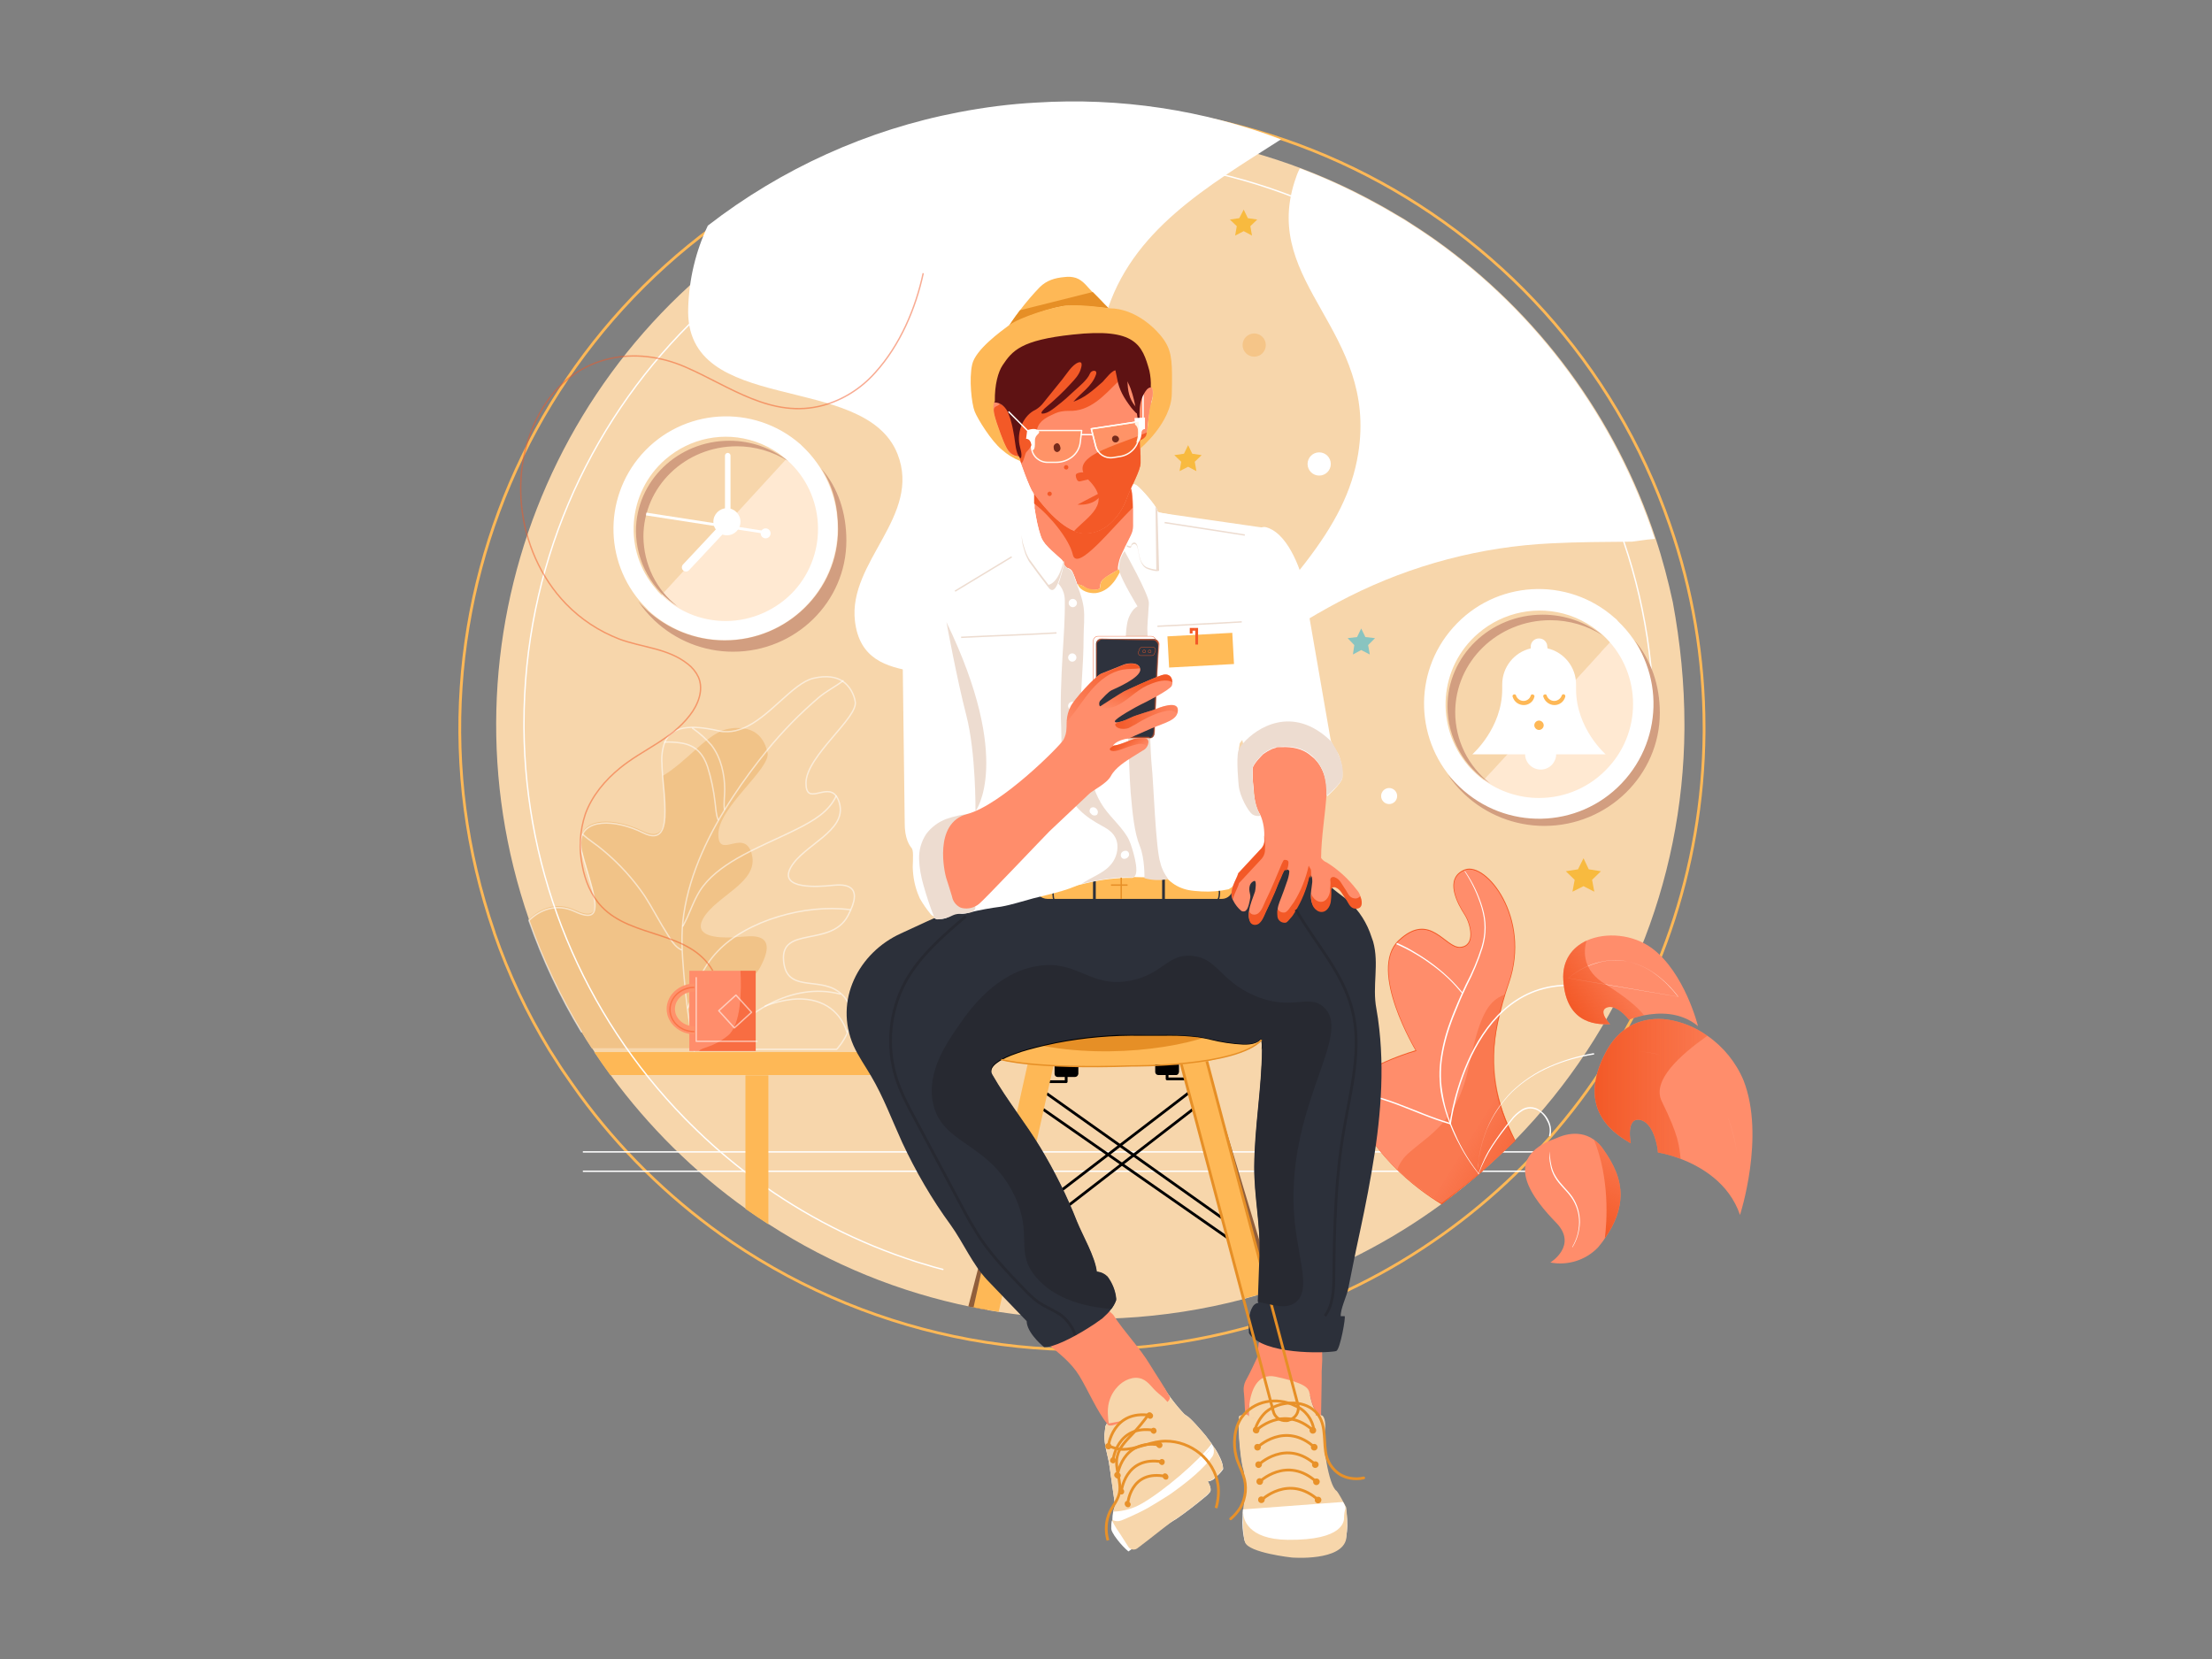 <svg xmlns="http://www.w3.org/2000/svg" xmlns:xlink="http://www.w3.org/1999/xlink" enable-background="new 0 0 800 600" viewBox="0 0 800 600"><rect x="0" y="0" width="800" height="600" fill="#808080" stroke="none"/><path fill="none" stroke="#feb856" stroke-miterlimit="10" d="M616.3,263.1c0,0.6,0,1.2,0,1.8c-0.8,100-66.8,184.5-157.7,213c-3.1,1-6.2,1.9-9.3,2.7
			c-61.2,16.3-126.5,6-179.8-28.2c-3-1.9-5.9-3.9-8.7-5.9c-19.6-14-36.9-31.1-51.1-50.5c-2.1-2.9-4.1-5.8-6.1-8.7
			c-0.3-0.5-0.7-1-1-1.5c-1.3-2-2.6-4.1-3.9-6.1c-8.1-13.3-14.8-27.5-19.9-42.2c0-0.1-0.1-0.3-0.1-0.4
			c-40.6-117.6,21.6-245.8,139-286.4s245.6,21.6,286.2,139.1C612.1,213.3,616.3,238.1,616.3,263.1z"/><path fill="#f7d6ab" fill-rule="evenodd" d="M609.2,262c0,0.6,0,1.1,0,1.7c-0.4,55.6-22.4,109-61.3,148.7l-0.1,0.1c-0.6,0.6-1.1,1.1-1.7,1.7
			c-7.5,7.5-15.5,14.4-24,20.7l-0.6,0.4c-0.1,0.1-0.2,0.1-0.2,0.2c-18.6,13.6-39.3,24.2-61.2,31.2l-1.4,0.5
			c-1.8,0.6-3.5,1.1-5.3,1.6c-1.2,0.3-2.4,0.7-3.5,1c-28.9,7.6-59,9.2-88.5,4.7c-1-0.2-2.1-0.3-3.1-0.5c-2-0.3-4-0.7-6-1.1l-0.9-0.2
			c-26.1-5.3-50.9-15.4-73.3-29.9c-2.8-1.8-5.6-3.7-8.3-5.6c-18.8-13.4-35.2-29.7-48.9-48.3c-2-2.7-3.9-5.5-5.8-8.3
			c-0.3-0.5-0.6-1-1-1.5c-1.3-1.9-2.5-3.9-3.7-5.9c-7.7-12.7-14.1-26.3-19-40.3l-0.1-0.4c-34.5-99.8,8.4-209.9,101.4-259.9
			c1.6-0.9,3.2-1.7,4.9-2.5c30-15.2,63.2-23.1,96.9-23c9.5,0,18.9,0.6,28.3,1.8c26.7,3.5,52.5,12,76,25.1c2.8,1.5,5.5,3.2,8.3,4.8
			l0.7,0.4c3.8,2.4,7.6,4.9,11.3,7.5c37.4,26.6,65.3,64.5,79.7,108.1c2.5,7.5,4.5,15.2,6.2,23C607.7,232.4,609.2,247.2,609.2,262z" clip-rule="evenodd"/><line x1="210.8" x2="580.1" y1="416.6" y2="416.6" fill="none" stroke="#fff" stroke-miterlimit="10" stroke-width=".5"/><line x1="210.8" x2="580.1" y1="423.6" y2="423.6" fill="none" stroke="#fff" stroke-miterlimit="10" stroke-width=".5"/><linearGradient id="a" x1="486.719" x2="548.108" y1="972.879" y2="972.879" gradientTransform="translate(0 -598)" gradientUnits="userSpaceOnUse"><stop offset="0" stop-color="#f35927"/><stop offset="1" stop-color="#f35927"/></linearGradient><path fill="none" stroke="url(#a)" stroke-miterlimit="10" stroke-width=".5" d="M521.4,435.3c-8.2-5-28.1-19-34.4-42.9c0,0,8.3-7.3,25.3-12.4c0,0-17.6-29.2-6.3-39.8
			c11.3-10.6,16.5,3,22.2,2.5s4-8.4,1.6-12.1s-7.5-12.9,0-15.9s23.8,17.2,15.8,40.6c-1.7,4.8-3,9.7-4.1,14.7
			c-3.4,16.6-0.7,28.5,6.3,42.5l-13,12L521.4,435.3z"/><path fill="#ff8d6b" fill-rule="evenodd" d="M547.8,412.5c-0.6,0.6-1.1,1.1-1.7,1.7c-7.7,7.6-16,14.5-24.8,20.9c-1.7-0.8-8.3-4.8-16-12.1
			c-8.8-8.3-15.1-18.9-18.3-30.5c0,0,8.3-7.4,25.3-12.4c0,0-17.6-29.2-6.3-39.8c11.3-10.6,16.5,3,22.2,2.5s4-8.4,1.6-12.1
			s-7.5-12.9,0-15.9s23.8,17.2,15.8,40.6c-0.5,1.5-1,3-1.5,4.4C537.6,379.8,539.1,397.1,547.8,412.5z" clip-rule="evenodd"/><linearGradient id="b" x1="566.34" x2="538.38" y1="1016.329" y2="998.939" gradientTransform="translate(0 -598)" gradientUnits="userSpaceOnUse"><stop offset="0" stop-color="#f35927"/><stop offset="1" stop-color="#f35927" stop-opacity=".4"/></linearGradient><path fill="url(#b)" fill-rule="evenodd" d="M547.9,412.4c-0.6,0.6-1.2,1.2-1.8,1.8c-7.7,7.7-15.9,14.7-24.6,21.1c-5.8-3.6-11.2-7.7-16.1-12.4
			c0.8-2.3,2.3-4.4,4.2-6c7.8-6.9,17.4-11.3,21.6-31.1c3.8-17.9,6.6-23.7,13-26.1c-1.1,3.4-2,6.9-2.6,10.4
			C538.8,384.5,541,399.4,547.9,412.4z" clip-rule="evenodd"/><path fill="none" stroke="#fff" stroke-miterlimit="10" stroke-width=".5" d="M484.7,394.9c15.3,0.2,26,7.5,39.9,11.5"/><path fill="#fff" d="M529.9,315.1c2.8,4.1,4.9,8.5,6.3,13.2c0.7,2.3,1.1,4.8,1.1,7.2c0,2.5-0.4,4.9-1.1,7.3
			c-1.5,4.7-3.4,9.2-5.6,13.5c-1,2.2-2.1,4.4-3,6.7s-1.9,4.5-2.7,6.8c-1.7,4.6-2.9,9.3-3.5,14.1c-0.3,2.4-0.3,4.8-0.2,7.3
			c0.2,2.4,0.6,4.8,1.1,7.2c0.5,2.4,1.2,4.7,2.1,7c0.8,2.3,1.8,4.5,2.8,6.7c2.1,4.4,4.7,8.6,7.7,12.4l-0.1,0.1
			c-3.1-3.8-5.7-8-7.9-12.4c-1.1-2.2-2.1-4.4-2.9-6.7c-0.9-2.3-1.6-4.6-2.2-7c-0.6-2.4-1-4.8-1.1-7.3c-0.2-2.5-0.1-4.9,0.2-7.4
			c0.6-4.9,1.8-9.6,3.5-14.2c0.8-2.3,1.8-4.6,2.7-6.8s2-4.5,3-6.7c2.3-4.3,4.2-8.8,5.7-13.5c0.7-2.3,1.1-4.7,1.1-7.2
			c0-2.4-0.4-4.8-1.1-7.2c-1.4-4.7-3.5-9.1-6.2-13.2L529.9,315.1z"/><path fill="#fff" d="M505.2,341c2.3,1,4.6,2.2,6.7,3.5c2.2,1.3,4.3,2.7,6.3,4.2s3.9,3.1,5.8,4.9c1.8,1.7,3.5,3.6,5.1,5.5l-0.3,0.2
			c-1.6-1.9-3.3-3.8-5.1-5.5s-3.7-3.3-5.8-4.8c-2-1.5-4.1-2.9-6.2-4.1c-2.1-1.3-4.4-2.4-6.7-3.4L505.2,341z"/><path fill="none" stroke="#fff" stroke-linecap="round" stroke-linejoin="round" stroke-width=".5" d="M574.2,356.9c-42.6-6.7-49.7,49.5-49.7,49.5"/><path fill="#fff" d="M534.5,424.6c0.2-0.1,0.1-0.2,0.1-0.2v-0.1c0-0.1-0.1-0.2-0.1-0.3c0-0.2,0-0.4,0-0.5c0-0.3,0-0.7,0-1
			c0-0.7,0.1-1.4,0.2-2.1c0.1-1.4,0.3-2.7,0.6-4.1c0.6-2.7,1.4-5.4,2.4-7.9c2.1-5.1,5.2-9.8,9.1-13.7c4-3.8,8.6-6.9,13.7-9.1
			c5.1-2.2,10.4-3.8,15.8-4.7c0.1,0,0.3,0.1,0.3,0.2l0,0c0,0.1-0.1,0.3-0.2,0.3l0,0c-5.4,0.8-10.7,2.3-15.8,4.5s-9.7,5.2-13.7,9
			c-3.9,3.9-7,8.5-9.2,13.6c-1,2.5-1.8,5.2-2.4,7.9c-0.3,1.4-0.5,2.7-0.6,4.1c-0.1,0.7-0.1,1.4-0.2,2.1c0,0.3,0,0.7,0,1
			c0,0.2,0,0.3,0,0.5c0,0.1,0,0.2,0.1,0.2v0.1c0,0,0,0.1,0.2,0c0.1,0.1,0,0.3-0.1,0.3C534.7,424.7,534.6,424.7,534.5,424.6
			L534.5,424.6z"/><path fill="#f1c388" d="M274.9,349.9c-6.1,11.3-24.4,3.5-23.3,16.2c0.7,7.8,6.2,7.7,12,8.5c3.5,0.5,7.2,1.3,9.9,4.5H214
			c-1.3-1.9-2.5-3.9-3.7-5.9c-7.7-12.7-14.1-26.3-19-40.3l-0.1-0.4c3.9-3.9,10-6.6,16.8-3.4c5.3,2.5,7.1,1.3,7.2-1.9
			c0.1-4.2-2.8-12-4.7-19.3c-0.3-1.1-0.5-2.2-0.5-3.3c-0.2-9.4,12.4-9,22.6-4c6.4,3.1,7.9-1.1,7.9-7.6c0-3.7-0.4-8.1-0.8-12.4
			c4.2-2.5,8.2-6.2,12-9.6c1.3-1.2,2.6-2.3,3.9-3.3c1.6-1.3,3.3-2.4,5.2-3.3c0.4-0.1,0.7-0.3,1.1-0.4l0.6-0.2
			c1.6-0.4,3.2-0.6,4.8-0.5c0.4,0,0.8,0,1.2,0.1c5.2,0.5,7.8,3.9,8.9,8c0.1,0.3,0.1,0.5,0.2,0.8c1.2,5.8-17.7,19.7-17.8,29.4
			c-0.1,9.3,8.5-1.5,11.7,6.1c0.2,0.4,0.3,0.8,0.4,1.3c2.7,10.1-13,15-17.6,23.2c-3.6,6.5,5,7.1,11.1,6.8c1.6-0.1,3-0.2,4-0.3
			C274.1,338.3,281,338.6,274.9,349.9z"/><path fill="none" stroke="#fff" stroke-linecap="round" stroke-linejoin="round" stroke-width=".5" d="M260.3,378.6c8.6-12,26.1-23.6,43.5-19.1" enable-background="new" opacity=".55"/><path fill="none" stroke="#fff" stroke-linecap="round" stroke-linejoin="round" stroke-width=".5" d="M276.7,363.9c3.1-1.3,6.5-2.1,9.9-2.5c10-0.9,17,3.6,19.7,11.8" enable-background="new" opacity=".55"/><path fill="none" stroke="#fff" stroke-linecap="round" stroke-linejoin="round" stroke-width=".5" d="M210.3,373.2c-7.7-12.7-14.1-26.3-19-40.3c3.9-3.8,9.9-6.4,16.7-3.2c5.6,2.6,7.3,1.2,7.2-2.4
			c-0.1-4.3-2.9-11.8-4.7-18.8c-0.4-1.2-0.5-2.5-0.5-3.8c0.3-8.9,12.6-8.5,22.6-3.5c6.5,3.2,8-1.3,7.9-8.1c0-3.6-0.4-7.8-0.8-11.9
			c-0.1-1.7-0.3-3.4-0.3-5c-0.2-2.6,0.1-5.2,1-7.7c2.5-5.9,9.3-6.5,19.5-4.2c0.3,0.1,0.6,0.1,0.9,0.2c0.4,0.1,0.7,0.1,1.1,0.1
			c1.8,0.1,3.7-0.1,5.4-0.7c0.4-0.1,0.8-0.3,1.2-0.4c9.8-3.9,18.1-16.4,25.7-18.2c4.8-1.1,8.2-0.5,10.6,1.1c2.4,1.7,4,4.4,4.5,7.3
			c1.2,5.8-17.7,19.7-17.8,29.4c-0.1,8.7,7.5-0.2,11,4.9c0.5,0.8,0.9,1.6,1.1,2.5c2.8,10.1-13,15-17.6,23.2s10.4,7,15.1,6.5
			s11.6-0.2,5.5,11.1s-24.4,3.5-23.2,16.2c1,11.4,12.2,5.9,19.5,10.9c0.9,0.6,1.7,1.3,2.4,2.1c7.1,8.6-2.7,19-2.7,19H251
			c0-0.2-0.1-0.3-0.1-0.5" enable-background="new" opacity=".55"/><path fill="none" stroke="#fff" stroke-linecap="round" stroke-linejoin="round" stroke-width=".5" d="M304.9,246.2l-0.1,0.1c-2.8,2.1-6,3.7-8.6,5.9c-6.8,5.8-13.1,12.2-18.8,19.2c-4.3,5.3-8.4,10.8-12.2,16.6
			c-8.6,13-15.7,27.6-17.9,42.6c-1.1,7.3-0.6,14.2,0,21.5c0.7,9.1,1.9,18.1,3.6,27.1c0,0.2,0.1,0.3,0.1,0.5s0,0.2,0.1,0.4" enable-background="new" opacity=".55"/><path fill="none" stroke="#fff" stroke-linecap="round" stroke-linejoin="round" stroke-width=".5" d="M247,334.9c2.3-4.1,3.6-8.7,6.1-12.7c3.1-4.9,8.1-8.6,13.4-11.7c6.9-4,14.6-7.1,21.8-10.7
			c5.9-3,11.5-6.2,14.1-11.9" enable-background="new" opacity=".55"/><path fill="none" stroke="#fff" stroke-linecap="round" stroke-linejoin="round" stroke-width=".5" d="M248.8,364.5c2.4-7.2,5.2-14.8,10.9-20.6c10.5-11,31.5-17,47.7-14.9" enable-background="new" opacity=".55"/><path fill="none" stroke="#fff" stroke-linecap="round" stroke-linejoin="round" stroke-width=".5" d="M240.4,268.4c1.9-0.1,3.8,0,5.8,0.3c5.6,0.8,8.2,4.2,9.7,8.6c1.3,4.2,2.2,8.4,2.7,12.8c0.3,2,0.3,4.4,1.1,6.3
			" enable-background="new" opacity=".55"/><path fill="none" stroke="#fff" stroke-linecap="round" stroke-linejoin="round" stroke-width=".5" d="M250.5,263.4c2.5,1.7,4.8,3.8,6.8,6.1c3.5,4.5,4.8,10.7,4.8,16c0,2.4-0.4,4.9-0.1,7.2" enable-background="new" opacity=".55"/><path fill="none" stroke="#fff" stroke-linecap="round" stroke-linejoin="round" stroke-width=".5" d="M210.8,301.8c2.3,2.1,5,3.7,7.3,5.7c5.8,4.8,10.9,10.4,15.1,16.6c2.9,4.5,5.3,9.3,8.2,13.8
			c1.2,1.9,2.7,4.6,5,5.6" enable-background="new" opacity=".55"/><path fill="#fff" fill-rule="evenodd" d="M438.6,522.7l-1.4,2l0,0c-1,1.3-2.1,2.6-3.3,3.7c-1.3,1.3-2.9,2.7-4.7,4.2l-0.4,0.4c-1,0.9-2.1,1.7-3.1,2.6
			c-1.7,1.4-3.5,2.7-5.2,4c-4.8,3.5-9.9,6.6-15.2,9.2c-1.1,0.5-1.9,0.9-2.4,1.1c-0.1,0.1-0.2,0.1-0.4,0c-0.1-0.1-0.2-0.2-0.2-0.3
			c0-1,0.1-1.9,0.3-2.9c0.3-1.3,0.8-2,0.6-2.8c-0.5-3.1-1.8-13.1-2.1-14.7V529c-0.7-3.4-1.7-6.5-1.7-9.9l0,0l0.4-3.3
			c0.2-0.5,0.5-1,0.9-1.4c3.3-3.5,12.3-3.9,15.8-6c2.5-1.5,3.6-3.6,4.7-6.2c0.1,0.3,0.2,0.5,0.4,0.8c1.4,2.1,3,4.2,4.7,6.2
			c0.7,0.8,1.4,1.6,1.9,2.1c0.3,0.3,0.6,0.5,0.9,0.7c1.4,0.7,5.5,5.5,7,7.3l2.1,2.8l0,0l0.1,0.2L438.6,522.7z" clip-rule="evenodd"/><path fill="#f7d6ab" d="M438.2,522.2c-4.9,6.4-17.3,17-25.1,21.5c-3.2,1.9-6.8,2.9-10.5,3c0.3-1.3,0.8-2,0.6-2.8
			c-0.5-3.1-1.8-13.1-2.1-14.7V529c-0.7-3.4-1.7-6.5-1.7-9.9l0,0l0.4-3.3c0.2-0.5,0.5-1,0.9-1.4c3.3-3.5,12.3-3.9,15.8-6
			c2.5-1.5,3.6-3.6,4.7-6.2c0.1,0.3,0.2,0.5,0.4,0.8c1.4,2.1,3,4.2,4.7,6.2c0.7,0.8,1.4,1.6,1.9,2.1c0.3,0.3,0.6,0.5,0.9,0.7
			c1.4,0.7,5.5,5.5,7,7.3L438.2,522.2L438.2,522.2z"/><path fill="#feb856" fill-rule="evenodd" d="M316,380.5v8.3h-95.3c-2-2.7-3.9-5.5-5.8-8.3H316z" clip-rule="evenodd"/><path fill="#fff" fill-rule="evenodd" d="M463.3,50.4c-26.7,17.1-54.3,32.9-63.4,63.7c-4.4,14.9-7.2,31.4-4.2,47.1c5.8,30.5,24.6,59.2,26.8,90.4
			c1.5,21.1-13.4,49.6-38.5,53.3c-5.7,0.8-9.2-8-10.6-11.8c-4.7-12.5-3-28.8-12.5-39.9c-14-16.5-48.5-1.4-51.7-28.6
			c-2.5-21.5,24.2-38,15.4-60.4c-11.9-30.2-77.2-13.3-75.7-52.9c0.3-10.3,2.7-20.4,7.1-29.7c26.6-20.6,57.7-34.7,90.7-41
			c9.3-1.8,18.7-3,28.1-3.5C405,35.2,435.1,39.7,463.3,50.4z" clip-rule="evenodd"/><polyline fill="none" stroke="#000" stroke-linecap="round" stroke-linejoin="round" points="385.6 386.8 385.6 391.2 375.3 391.2"/><path fill-rule="evenodd" d="M388.8,389.5h-6.3c-0.6,0-1.1-0.5-1.1-1.1l0,0v-2.9h8.6v2.9C389.9,389,389.4,389.5,388.8,389.5L388.8,389.5
			L388.8,389.5z" clip-rule="evenodd"/><line x1="432.3" x2="362.6" y1="393.4" y2="446.8" fill="none" stroke="#000" stroke-linecap="round" stroke-linejoin="round"/><line x1="436.2" x2="363.1" y1="397.5" y2="454" fill="none" stroke="#000" stroke-linecap="round" stroke-linejoin="round"/><line x1="376.4" x2="448.2" y1="400.6" y2="450.6" fill="none" stroke="#000" stroke-linecap="round" stroke-linejoin="round"/><line x1="378" x2="448.2" y1="395.1" y2="444.9" fill="none" stroke="#000" stroke-linecap="round" stroke-linejoin="round"/><path fill="#905e3b" fill-rule="evenodd" d="M357.1,473.8l19.7-76.3c0.5-1.9-0.6-3.8-2.5-4.3s-3.8,0.6-4.3,2.5l-12.9,50.1l-6.9,26.7L357.1,473.8z" clip-rule="evenodd"/><path fill="#feb856" fill-rule="evenodd" d="M380.7,386.8l-19.5,87.6c-1-0.2-2.1-0.3-3.1-0.5c-2-0.3-4-0.7-6-1.1l6-27.1l13.6-61c0.5-2.5,3-4.1,5.5-3.6
			s4.1,3,3.6,5.5C380.7,386.7,380.7,386.7,380.7,386.8L380.7,386.8z" clip-rule="evenodd"/><path fill="#ff8d6b" fill-rule="evenodd" d="M419,509.4l-8,2.3c-1.8,0.5-9.1,5.2-10.4,3.5c-4-5-7-12.3-10.3-17.7c-2.9-4.7-7.1-7.9-11.3-11.4l20.3-13.7
			l3.3,3.1c4.1,6.4,9.5,11.7,13.4,18.2c2.3,3.8,4.9,7.5,7,11.4C423.8,506.8,419,509.4,419,509.4z" clip-rule="evenodd"/><path fill="#ff8d6b" fill-rule="evenodd" d="M478,496.1c0,1,0,2.1,0,3.3c-0.1,5-0.2,11-0.2,11.4c0,2.1,0,6.2,0,6.2l-28-1.1c0.4,0,2-2,1-3.6
			c-0.8-1.2-0.5-5.2-1-9.2c-0.1-1.2,0.1-2.4,0.6-3.5c1-1.8,1.9-3.6,2.8-5.5c0.5-1,1-2.1,1.4-3l0.1-0.3l0.5-5
			c0.6-0.7,1.1-1.5,1.6-2.2l0.5-0.8c0.3-0.5,0.5-0.9,0.7-1.4s0.4-0.8,0.6-1.2c1.1-2.5,2.1-5,2.8-7.6c0,0,18.3,0.6,18.3,1.5
			c-0.2,2-0.6,4-1.2,6c-0.2,0.7-0.3,1.3-0.4,2c-0.1,0.8-0.1,1.7,0,2.5c0.1,0.6,0.1,1.3,0.1,1.9c-0.1,0.3,0,3,0,5.5L478,496.1z" clip-rule="evenodd"/><path fill="#2c303a" fill-rule="evenodd" d="M496,424.2c-1.6,9.4-3.6,18.7-5.6,28c-0.9,4.6-1.9,9.2-2.8,13.9c-0.5,2.5-2.9,7.5-2.7,9.9h0.5
			c0.3,0,0.6,0,0.9,0c0.5,0.1-1.6,12-3,12.6s-23.1,1.8-30.4-5l0,0c-0.5-0.4-0.9-0.9-1.2-1.5c-0.1-1.8-0.1-3.6,0.1-5.4
			c0.1-1.5,0.5-2.9,1.3-4.2c0.4-0.6,0.9-1,1.5-1.2c0.1,0,0.2,0,0.4-0.1s0-0.2,0-0.5c0.1-2.8,0.6-16.7,0.6-17.1
			c0.4-10.4-2-21.3-1.9-31.9c0.1-14.2,2.7-28.2,2.8-42.3l0,0c0-0.2,0-0.5,0-0.7c0-1,0-1.9-0.2-2.9c-0.3-0.6-0.6,1.7-5.9,1.7h-0.5
			c-3.6-0.2-7.2-0.7-10.8-1.5l-1.4-0.3c-0.1,0-0.2,0-0.3-0.1c-1.4-0.3-2.8-0.6-4.3-0.8h-0.3c-1.5-0.2-3-0.3-4.5-0.4
			c-2-0.1-4-0.2-6-0.2c-3.2,0-6.3,0.1-9.4,0h-2.2h-2.8h-0.5h-2.2h-0.5h-0.5l-1.6,0.1l-2.9,0.2c-6,0.4-11.9,1.2-17.8,2.4
			c-1.5,0.3-5.8,1.2-10.4,2.5c-1.3,0.4-2.7,0.8-4,1.3c-4.6,1.6-8.6,3.7-9,6.1c0,0.1,0,0.2,0,0.4c0,0.6,0.2,1.1,0.5,1.6
			c5.2,9.1,12,17.4,17.4,26.4c5.1,8.5,9.5,17.3,13.1,26.5c2.1,5.2,6.5,12.6,7.2,18.2h0.3c1.4,0.2,2.6,0.8,3.6,1.8
			c1.7,2.3,2.8,5,3.1,7.8c0,0.2,0,0.5,0,0.7c-0.4,1.1-1,2.2-1.7,3.1c-0.9,1.3-2.1,2.4-3.3,3.5l-0.7,0.5c-1.2,0.9-2.8,2-4.6,3.1
			c-5.4,3.4-12.7,7.1-15.8,6.8c0,0-5.4-4.3-6.2-8.5c0-0.3-0.1-0.6-0.1-0.9L357.1,463c-5.4-5.7-8.7-13.6-13.3-20
			c-6.8-9.3-12.6-19.3-17.5-29.8c-3.7-8.1-6.8-16.5-11.3-24.1c-2.1-3.6-4.6-7.1-6.3-10.9c-7.2-16.4,1.9-33.7,17.1-40.6
			c6.2-2.8,12.5-5.9,18.9-8.5c4.4-1.9,8.9-3.4,13.6-4.7c1.4-0.4,2.9-0.7,4.4-1c6.7-1.2,21.8-3,32.1-4.8c1.6-0.3,3.1-0.5,4.4-0.8
			l0.5-0.1l0.4-0.1c2.2-0.4,4.4-0.6,6.6-0.5c9.1,0.1,21.2,2.4,26,2.4c0.6,0,1.1-0.1,1.6-0.2c4.8-1.9,10.3-2.7,15.4-3.8
			c7.3-1.6,15.3-4.4,22.8-2.9c0.8,0.1,1.6,0.4,2.4,0.8c1,0.8,1.8,1.8,2.4,2.9c2.3,3.5,5.7,5.9,9,8.4c4.1,3.2,7.2,7.5,9.1,12.4
			c0.4,1.1,0.8,2.3,1.2,3.4c2.3,8.2-0.4,16,1.2,24.4c0.2,1.2,0.4,2.5,0.6,3.7v0.1C501,387.2,499.2,406,496,424.2z" clip-rule="evenodd"/><path fill="#ffba56" fill-rule="evenodd" d="M445.9,317.1v4c0,2.2-1.8,4-4,4h-63c-2.5,0-4.6-2-4.6-4.6v-3.4H445.9z" clip-rule="evenodd"/><rect width="1" height="11" x="395.3" y="317.1" fill="#2c303a"/><rect width="1" height="10" x="420.3" y="317.1" fill="#2c303a"/><path fill="none" stroke="#2c303a" stroke-miterlimit="10" stroke-width=".5" d="M386.3,318.8c-1.6,0.1-3.1,0.7-4.2,1.8c-0.5,0.4-0.9,1-1.1,1.6c-0.1,0.6-0.2,1.2-0.1,1.7
			c0,0.5,0.1,0.9,0.2,1.3s0.4,0.8,0.9,1"/><path fill="none" stroke="#2c303a" stroke-miterlimit="10" stroke-width=".5" d="M435.6,318.3c1.6,0.1,3.1,0.7,4.2,1.8c0.5,0.4,0.9,1,1.1,1.6c0.1,0.6,0.2,1.2,0.1,1.7c0,0.4-0.1,0.9-0.2,1.3
			s-0.4,0.8-0.9,1"/><path fill="#fff" fill-rule="evenodd" d="M415.8,265.1c-1.3,6.4-2,12.6-1,17c0.9,3.7,1.8,8.2,2.7,12.8c1.9,9.1,3.9,18.4,5.6,22c-0.4,0-0.7,0-1.1,0
			c-2.6-0.1-5.1,0-7.7,0.4l-4.2-0.1l-0.5,0.3c-5.8-0.1-11.5,0.6-17.1,2l-26.6,6.3c0.6-14.8,3.9-87.4,5.9-96.2
			c0.5-2.2,1.3-4.3,2.4-6.4c2.8-5.1,6.3-9.9,10.3-14.1l1.4,0.6c0.6,0.2,1.4,2.2,2.2,2c0.5-0.2,1.1-0.2,1.6-0.1
			c1.7,0.2,2.9,1.3,3.5,1.5s4.5,1.1,4.6-0.5c0.1-1.8,0.4-2.9,3.7-4.6c1-0.7,2-1.3,3.1-1.7c0.1,0,0.2-0.1,0.3-0.1
			c0.3-0.1,0.7-0.1,1,0c0.8,0.2-0.4,0.3,0.2,0.5c1,0.3,1.6,0.6,1.6,0.6s3.7,5.9,7.5,12.7c4.3,7.7,8.7,16.4,8,18.9
			C422.5,241.7,418.1,253.7,415.8,265.1z" clip-rule="evenodd"/><path fill="#fff" fill-rule="evenodd" d="M598.5,194.9c-3.2,0.2-7.8,1-8.3,1c-9.7,0.1-19.4,0.1-29.1,0.6c-25.5,1.2-50.4,7.8-73.1,19.2
			c-21,10.6-40,24.4-58.3,39.1c-14.5,11.6-28.5,23.7-43.1,35.2c-0.1,0.1-0.1,0.1-0.2,0.1l4.8-3.9c3.2-2.6,6.3-5.2,9.4-7.8
			c9.4-8,18.4-16.6,27-25.5c38.4-40.8,59.2-61.5,63.6-88.8c7.2-44.4-34.9-61.3-23-98.4c0.5-1.6,1.1-3.3,1.9-4.8
			c9.9,3.7,19.4,8.2,28.6,13.3c2.8,1.5,5.5,3.2,8.3,4.8l0.7,0.4c3.8,2.4,7.6,4.9,11.3,7.5C556.2,113.4,584.1,151.3,598.5,194.9z" clip-rule="evenodd"/><path fill="none" stroke="#fff" stroke-linecap="round" stroke-linejoin="round" stroke-width=".5" d="M598.1,261.7c0-112.8-91.5-204.3-204.3-204.3s-204.3,91.5-204.3,204.3l0,0c0,0.5,0,1.1,0,1.6
			c0.4,52.9,21.3,103.5,58.3,141.3l0.1,0.1c0.5,0.5,1.1,1.1,1.6,1.6c7.1,7.1,14.7,13.7,22.8,19.7l0.6,0.4c0.1,0.1,0.2,0.1,0.2,0.2
			c17.7,13,37.3,23,58.2,29.7l1.3,0.4c1.7,0.5,3.3,1,5,1.5c1.1,0.3,2.2,0.6,3.4,0.9"/><polyline fill="none" stroke="#000" stroke-linecap="round" stroke-linejoin="round" points="422.1 385.8 422.1 390.2 432.3 390.2"/><path fill="#feb856" fill-rule="evenodd" d="M277.9,388.9v53.9c-2.8-1.8-5.6-3.7-8.3-5.6v-48.3H277.9z" clip-rule="evenodd"/><rect width="23" height="24" x="243.3" y="336.1" fill="none"/><path fill="none" stroke="#f35927" stroke-miterlimit="10" stroke-width=".5" d="M333.9,98.8c-2.7,12.6-8.3,26-17.5,36.1c-5,5.6-11.5,9.7-18.7,11.7c-18.7,5-33.7-6.9-49.9-13.9
			c-18-7.8-38.2-4.3-49.9,12.4c-15.4,22-11.6,54.3,6.8,73.3c5.4,5.6,12,9.9,19.2,12.7c8.3,3.1,17.6,3.3,24.8,9
			c1.7,1.3,3,2.9,3.9,4.8c2,4.6-0.1,10-3.2,13.9c-6.7,8.7-16.9,12.2-25.2,19c-5.4,4.4-10.1,10-12.5,16.6c-2,6-2.4,12.5-1.1,18.7
			c1,5.4,3.2,10.8,7,14.8c11,11.6,31.8,8.5,40.2,23.2" enable-background="new" opacity=".5"/><polygon fill="#fff" fill-rule="evenodd" points="438.7 534.9 438.6 535 438.6 535 438.1 535.3 437.8 535.5 437.7 535.5 438.1 535.3 438.6 535 440.3 533.6" clip-rule="evenodd"/><path fill="#fff" fill-rule="evenodd" d="M442.1,529.7c-0.2-0.7-0.4-1.4-0.7-2.1l0.6,1.8L442.1,529.7z" clip-rule="evenodd"/><path fill="#b72e42" fill-rule="evenodd" d="M475.9,514.6l-24.3-1.8c0-1.5,0-3.1,0.2-4.6c1.2-0.4,2.4-0.5,3.6-0.4c1.1,0.1,2.2,0.5,3.4,0.6
			c1.5,0.1,3.1,0,4.6-0.3c2.3-0.3,4.6-0.8,6.8-1.6c1.3-0.5,2.5-1.1,3.6-1.9c0.4,1.8,1,4.1,1.6,4.7S475.9,514.6,475.9,514.6z" clip-rule="evenodd"/><linearGradient id="c" x1="444.594" x2="465.234" y1="1124.703" y2="1136.263" gradientTransform="translate(0 -598)" gradientUnits="userSpaceOnUse"><stop offset="0" stop-color="#e2e3e3"/><stop offset="1" stop-color="#e2e3e3" stop-opacity="0"/></linearGradient><path fill="url(#c)" fill-rule="evenodd" d="M452.5,539.9c-0.4,2.6-1.4,5.1-2.9,7.2l0.3-2.6c0.5-1.8,0.5-11.5-0.2-13.2s-2.1-13.7-1.5-18.9
			c0-0.2,0.5-0.4,1.2-0.6c1.2,1.9,1.2,4.3,1.8,6.5c1,4-0.2,5.4,0.4,13C452,537.1,452.8,537.3,452.5,539.9z" clip-rule="evenodd"/><path fill="#feb856" fill-rule="evenodd" d="M291.2,346.5l0.7,1.3L291.2,346.5z" clip-rule="evenodd"/><path fill="#905e3b" fill-rule="evenodd" d="M454.1,468.5l-21.6-71.7c-0.6-1.8,0.3-3.8,2.1-4.5c1.8-0.6,3.8,0.3,4.5,2.1c0,0.1,0.1,0.2,0.1,0.3l21.6,71.6
			L454.1,468.5z" clip-rule="evenodd"/><path fill="#feb856" fill-rule="evenodd" d="M458.5,467.2c-2.9,0.9-5.9,1.8-8.9,2.5l-22.4-84.3c-0.6-2.5,0.8-5,3.3-5.6c2.4-0.6,4.9,0.8,5.6,3.2
			L458.5,467.2z" clip-rule="evenodd"/><path fill="#f7d6ab" fill-rule="evenodd" d="M401,514.8l-0.2-1.5c-0.1-1.3-0.2-2.5-0.1-3.8c0.2-3,1.4-5.8,3.5-8c2.1-2.3,5.7-4,8.8-2.8
			c2.5,1,3.8,3.5,5.8,5.1c0.7,0.6,1.4,1.2,2.1,1.8c0.2,0.2,2.4,2.8,2.3,1.9C422.5,511.1,401,514.8,401,514.8z" clip-rule="evenodd"/><path fill="#f7d6ab" fill-rule="evenodd" d="M475.9,514.6l-24.3-1.8c0-1.5,0-3.1,0.2-4.6c0.6-4.9,2.7-11.8,9.6-10.3c10.5,2.3,11.8,4,12.2,5.9
			c0.1,0.3,0.1,0.6,0.2,0.9c0.4,1.8,1,4.1,1.6,4.7S475.9,514.6,475.9,514.6z" clip-rule="evenodd"/><path fill="#f7d6ab" fill-rule="evenodd" d="M486.9,545.2l-30.3,1.8l-7.1,0.4V547l0.3-2.6c0.5-1.8,0.5-11.5-0.2-13.2s-2.1-13.7-1.5-18.9
			c0-0.2,0.5-0.4,1.2-0.6c0.9-0.4,1.9-0.2,2.5,0.6c0.1,0.1,0.2,0.1,0.3,0.2c2.3,1.1,13.5-1.4,18-0.5c0.3,0.1,0.6,0.1,0.9,0.1
			c3.7,0.5,5.9-0.6,7-0.2c0.1,0,0.3,0.1,0.4,0.2c1,1.1,1.2,4.2,0.5,6.5s1.5,18.7,4.5,20.6C484.1,539.9,486.3,544,486.9,545.2z" clip-rule="evenodd"/><path fill="none" stroke="#e68f26" stroke-linejoin="round" d="M465.1,513.8c-2.2,0.1-4.1-1.3-4.6-3.4l-33.3-125.6c-0.7-2.4,0.7-5,3.1-5.7s5,0.7,5.7,3.1
				c0,0.1,0,0.1,0.1,0.2L469.4,508c0.7,2.5-0.8,5-3.3,5.6C465.8,513.8,465.5,513.8,465.1,513.8"/><path fill="#feb856" fill-rule="evenodd" d="M456.2,376.1c-3.7,3.8-13.3,6.3-20.1,7.8s-31.3,2-51.2,1.6s-27.1-3.2-27.1-3.2l6.9-5.1l11.2-8.3l45.7-6
			c0,0,15.4,3.8,25.7,7.6C453.4,372.6,457.6,374.7,456.2,376.1L456.2,376.1z" clip-rule="evenodd"/><path fill="#e68f26" fill-rule="evenodd" d="M447.5,369.6c-9,7.4-39.3,13.5-67.1,9.2c-3.3-0.5-9.7-1.5-15.6-3.1l11.2-7.5l45.7-5.4
			C421.8,362.8,437.2,366.2,447.5,369.6L447.5,369.6z" clip-rule="evenodd"/><defs><path id="d" d="M377.9,371.6c-4.5,1.2-21.8,5.9-21.8,12c0,1.5,1.1,2.9,2.4,4c0-0.1,0-0.2,0-0.4c0.4-2.4,4.4-4.5,9-6.1
						c1.3-0.5,2.6-0.9,4-1.3c4.6-1.3,8.9-2.2,10.4-2.5c10.2-2,20.6-2.9,31-2.7c1.8,0,3.6,0,5.4,0c3.3,0,6.6-0.1,9.9,0.1
						c1.5,0.1,3,0.2,4.5,0.4h0.3c1.4,0.2,2.8,0.5,4.3,0.8c0.1,0,0.2,0.1,0.3,0.1c4,1,8,1.6,12.1,1.8h0.5c5.3,0,5.6-2.3,5.9-1.7
						c0.2,0.9,0.3,1.9,0.2,2.9c0,0.2,0,0.5,0,0.7c1.1-2.4,1.8-4.9,0.8-7c-2.2-5-11.2-2.7-38-4c-4.6-0.2-8.6-0.3-12.3-0.3
						C393.6,368.2,385.3,369.6,377.9,371.6z"/></defs><clipPath id="e"><use overflow="visible" xlink:href="#d"/></clipPath><g clip-path="url(#e)"><linearGradient id="f" x1="-785.535" x2="-784.535" y1="615.804" y2="615.804" gradientTransform="scale(48.04 -48.04) rotate(-88.09 -710.509 -106.054)" gradientUnits="userSpaceOnUse"><stop offset="0"/><stop offset="1"/></linearGradient><polygon fill="url(#f)" points="355.4 367.6 458.2 364.2 458.9 387.5 356.2 390.9"/></g><path fill="#fff" fill-rule="evenodd" d="M485.7,543.2c0.5,0.7,0.8,1.5,1,2.3c0.1,0.5,0.2,1.1,0.3,1.7c0.4,3,0.4,6-0.2,8.9c-0.4,2.5-2.4,4-4.9,5
			c-5.8,2.4-14.8,1.6-14.8,1.6s-15.6-1.6-16.9-5.3c-0.1-0.2-0.1-0.4-0.2-0.7c-0.6-2.7-0.8-5.4-0.6-8.1c0-0.2,0-0.4,0-0.6l0.1-2.1
			L485.7,543.2z" clip-rule="evenodd"/><path fill="#f7d6ab" fill-rule="evenodd" d="M486.9,556.4c-1.4,8.4-19.7,6.9-19.7,6.9s-15.6-1.7-16.9-5.5c-0.8-2.3-0.8-7.6-0.7-10.6
			c0.1,2.1,1.6,9.5,16.1,9.7c20.4,0.2,20.5-6.9,20.4-8.3c0-0.4,0.2-3,0.8-3.5C487.3,548.8,487.3,552.6,486.9,556.4L486.9,556.4z" clip-rule="evenodd"/><path fill="#ff8d6b" fill-rule="evenodd" d="M410.7,191.6c-0.5,3.2-3.3,5.6-4.2,7.8c-2.9,7.6-1.6,6.6-2,6.7c-1,0.5-2,1-2.9,1.6c-0.9,0.5-1.7,1.1-2.5,1.7
			c-0.7,0.6-1.1,1.4-1.2,2.3c0,0.4,0,0.8-0.2,1.1c-0.5,0.6-2.4,0.6-3.1,0.5c-0.9-0.2-1.8-0.5-2.5-1.1c-0.7-0.5-1.6-0.8-2.5-0.8
			c0,0-1.5-4.4-1.8-4.8c-0.6-0.9-1.6-1.4-2.6-1.2c-1,0-0.5-2-1.6-2.9s-5.7-4.7-7.1-8.4c-1.1-3.3-1.9-6.8-2.3-10.2c0-0.3,0-1,0-1.7
			c0-1.9,0-4.3,0-4.3l35-2.3c0.9,2.4,1.5,4.9,1.7,7.4C410.9,185.8,410.9,188.7,410.7,191.6L410.7,191.6z" clip-rule="evenodd"/><path fill="#f35927" d="M374,177.8c0,0,0,2.5,0,4.3c5.8,4.4,12.8,13.1,14,18.5c1.5,6.5,14.3-9.9,21.7-17c-0.3-4.1-0.7-8.2-0.7-8.2
				L374,177.8z"/><path fill="#ff8d6b" fill-rule="evenodd" d="M416.3,145.9c-0.4,1.9-0.8,3.9-1,5.9c-0.2,0.8-0.4,2.9-0.5,4.5c0,0.2,0,0.3,0,0.5c-0.1,1.7-2,2.3-2.3,2.4
			s0.1,5.4,0,8.2s-3.2,8-5.1,13.1s-6.8,12.4-15,12.4c-1.4,0-2.7-0.3-4-0.9c-6.7-2.8-12.9-11.4-14.4-13.4c-0.6-0.9-1.1-1.8-1.5-2.8
			c-1.1-2.5-2.4-6-3.2-8.3c-0.5-1.5-0.9-2.5-0.9-2.5c-1.2,0-2.3-0.4-3.3-1.1c-1.4-1.2-4.3-9.5-4.7-10.8c-0.1-0.4-0.4-1.2-0.7-2.2
			c-0.6-2.1-1.3-4.9-0.3-5.5c0.5-0.3,1.2-0.1,2,0.4c1,0.6,1.9,1.2,2.7,2c0.1,0.8,0.5,1.4,1.1,1.9c1,0.6,3.3-0.6,6-0.7s2.4-3.5,1-5.3
			s-0.1-3.2,1.4-5.8c0.3-0.5,0.8-1,1.3-1.3c2.8-1.9,11-9,14.6-8.2c4.3,1.1,5.7,5.1,9.5,4c2.8-0.8,8.6-2.7,11.4-2.3
			c1,0.1,1.7,0.6,1.7,1.4c0.2,3.3-2,11.8-1.4,12.1s2.5-0.3,3.2-2.1s2.7-2.5,2.9-0.6c0.2,1.6,0,3.2-0.6,4.7L416.3,145.9z" clip-rule="evenodd"/><path fill="#ff8d6b" fill-rule="evenodd" d="M416.3,145.9c-0.4,1.9-0.8,3.9-1,5.9c-0.2,0.8-0.4,2.9-0.5,4.5c0,0.2,0,0.3,0,0.5c-0.1,1.7-2,2.3-2.3,2.4
			s0.1,5.4,0,8.2s-3.2,8-5.1,13.1s-6.8,12.4-15,12.4c-1.4,0-2.7-0.3-4-0.9c-6.7-2.8-12.9-11.4-14.4-13.4c-0.6-0.9-1.1-1.8-1.5-2.8
			c-1.1-2.5-2.4-6-3.2-8.3c-0.5-1.5-0.9-2.5-0.9-2.5c-1.2,0-2.3-0.4-3.3-1.1c-1.4-1.2-4.3-9.5-4.7-10.8c-0.1-0.4-0.4-1.2-0.7-2.2
			c-0.6-2.1-1.3-4.9-0.3-5.5c0.5-0.3,1.2-0.1,2,0.4c1,0.6,1.9,1.2,2.7,2c0.1,0.8,0.5,1.4,1.1,1.9c1,0.6,3.3-0.6,6-0.7s2.4-3.5,1-5.3
			s-0.1-3.2,1.4-5.8c0.3-0.5,0.8-1,1.3-1.3c2.8-1.9,11-9,14.6-8.2c4.3,1.1,5.7,5.1,9.5,4c2.8-0.8,8.6-2.7,11.4-2.3
			c1,0.1,1.7,0.6,1.7,1.4c0.2,3.3-2,11.8-1.4,12.1s2.5-0.3,3.2-2.1s2.7-2.5,2.9-0.6c0.2,1.6,0,3.2-0.6,4.7L416.3,145.9z" clip-rule="evenodd"/><path fill="#5e1212" d="M383.5,161.8c0.2,0.8-0.3,1.5-1.1,1.7c-0.7,0-1.3-0.6-1.3-1.5c-0.2-0.8,0.3-1.5,1.1-1.7
			C382.8,160.2,383.4,160.9,383.5,161.8z"/><path fill="#feb856" fill-rule="evenodd" d="M401,111.5h-0.2c-1.4-0.2-10.1-1.2-15.4-0.9c-0.4,0-1,0.1-1.5,0.2l-0.3,0.1c-6.1,1-16.3,5.2-18.6,6.8
			c0,0,1.6-2.5,3.9-5.5c2.2-2.9,4.6-5.7,7.1-8.3c2.5-2.5,5.5-3.4,9-3.7c1.4-0.2,2.8-0.1,4.1,0.3c2.7,0.9,4.3,3.5,6.2,5.3
			c1.2,1.1,2.3,2.2,3.4,3.4C399.1,109.7,400.4,111.5,401,111.5L401,111.5z" clip-rule="evenodd"/><path fill-rule="evenodd" d="M425.2,388.8h-6.3c-0.6,0-1.1-0.5-1.1-1.1V385h8.6v2.7C426.3,388.4,425.8,388.9,425.2,388.8L425.2,388.8z" clip-rule="evenodd"/><path fill="#fff" fill-rule="evenodd" d="M439.5,524c0.8,1.2,1.4,2.4,2,3.7c0.3,0.7,0.5,1.4,0.7,2.1l0.2,1.5c-0.6,0.9-1.3,1.7-2.1,2.4l-1.5,1.4
			l-1,0.5l-1,0.2c0,0,1.5,2.4,0.9,3.7c-0.6,0.8-1.2,1.4-2,2c-2.7,2.3-7.3,5.8-9.5,7.3l-1,0.7c-0.2,0.1-0.5,0.3-0.7,0.4
			c-1.5,0.9-5,3.3-8.5,5.7l-7.9,5.5c-1.4-1.2-2.7-2.6-3.8-4l-0.6-0.8c-0.5-0.6-0.9-1.3-1.3-2l0,0c-0.3-0.5-0.5-1.1-0.5-1.6
			c0-0.9,0-1.8,0.2-2.7c0,0,11.2-5.3,19.3-11.5c4.2-3.2,9.1-7.1,12.5-10.3c1.2-1.1,2.2-2.2,3.2-3.5l1.4-2L439.5,524z" clip-rule="evenodd"/><path fill="#f35927" fill-rule="evenodd" d="M364.9,155.1c0.1-0.1,0.1-0.2,0.2-0.3c0.7-0.7,0.8-1.8,0.1-2.5c-0.1-0.2-0.3-0.3-0.5-0.4
			c-0.2-0.1-0.3-0.2-0.4-0.3c-0.4,0.6-0.9,1.2-1.5,1.7c-0.2,0.2-0.4,0.3-0.5,0.5c-0.5,0.8-0.4,2.9,0.5,3.5c0.4,0.3,1.8,0.4,2-0.1
			c0-0.1,0-0.2,0-0.3C364.7,156.2,364.8,155.7,364.9,155.1L364.9,155.1z" clip-rule="evenodd"/><path fill="none" stroke="#fff" stroke-linecap="round" stroke-linejoin="round" stroke-width=".5" d="M381.9,167.2h-2.8c-3,0.1-5.6-2-6-5l-0.7-6.5h18.8l-0.5,4.1C390.3,164.1,386.5,167.2,381.9,167.2z"/><path fill="#feb856" d="M381.9,167.2h-2.8c-3,0.1-5.6-2-6-5l-0.7-6.5h18.8l-0.5,4.1C390.3,164.1,386.5,167.2,381.9,167.2z" enable-background="new" opacity=".15"/><path fill="none" stroke="#fff" stroke-linecap="round" stroke-linejoin="round" stroke-width=".5" d="M405,165.1l-2.5,0.4c-2.8,0.4-5.5-1.3-6.2-4.1l-1.6-6.3l17.1-2.6l0.2,4.1C412.2,160.9,409.2,164.5,405,165.1z
			"/><line x1="391.1" x2="395.1" y1="157.2" y2="157.2" fill="none" stroke="#fff" stroke-linecap="round" stroke-linejoin="round" stroke-width=".5"/><path fill="#fff" fill-rule="evenodd" d="M360.7,288.7c0.2,2-0.8,3.9-2.6,4.7c-1.1,0.5-2.1,0.9-3.2,1.3c-0.4,0.1-2.1,0.9-3.8,1.4l0,0
			c-0.6,0.2-1.2,0.4-1.7,0.5c-0.2,0.1-0.5,0.2-0.9,0.4c-4.7,2.3-7.6,7.2-7.4,12.5c0,0,0.9,1.4,1.4,5.3s0.3,9.1,1.3,10.4
			s1.6,2.4,1.5,3s-1.5,3.2-2.3,3.3c-0.4,0-2.3,0.2-3.8,0.2c-1,0.1-2.1-0.4-2.7-1.2c-1.4-1.7-2.7-3.6-3.8-5.5
			c-0.1-0.2-0.2-0.5-0.3-0.7c-1.5-3.4-2.2-7-2.3-10.7c0.1-3.3,0.3-6.1-0.4-6.9s-2.6-3.4-2.5-9.3l-0.7-55.9c0.1-1.9,0.5-17.2,8.2-25
			c1.1-1.1,2.3-2,3.7-2.8c0,0,3.1,5.5,5.8,11.2c1.5,3,2.7,6.1,3.5,9.3L360.7,288.7z" clip-rule="evenodd"/><path fill="#fff" fill-rule="evenodd" d="M459.9,305.9c0,0-0.4,2.6-1.5,3.2c-0.7,0.6-1.2,1.3-1.7,2.1c-0.8,1.3-1.6,2.8-1.9,3.2
			c-0.6,0.4-1.2,0.6-1.9,0.7c-1.2,0.3-2.5,0.7-2.6,1.4c-0.1,0.3-0.3,0.5-0.5,0.8c-1.7,1.6-3.4,3-5.4,4.3c-3.2,0.7-6.6,1-9.9,0.8
			c-1.6-0.1-3.1-0.2-4.7-0.5l0,0c-2.4-0.5-4.6-1.5-6.5-3.1c-2.5-2.1-4.7-4.7-6.3-7.6c-0.5-1-1.1-1.9-1.8-2.8
			c-0.3-0.4-0.5-0.7-0.9-1.1c-2.3-2.8-3.8-6.2-4.3-9.8c-0.4-3.3-0.9-7.2-1.4-10.9v-0.1c-0.7-8.3-1.6-43.5-1.6-48.2
			c0-2.8-0.5-8,0.3-12.3c0.8-1.4,2-2.5,3.4-3.4l-0.9-2.1c0.4-0.4,0.8-0.7,1.3-1c0,0-5.5-9-6.5-12.5c-0.1-0.3-0.1-0.5-0.2-0.7l0,0
			c-0.1-0.4-0.1-0.8-0.1-1.1c0.2-1.8,0.7-3.5,1.5-5.1c0.3-0.7,0.7-1.4,1-2.1l0.2-0.4c0.2-0.4,0.4-0.8,0.6-1.2c1.8-3.7,2.3-4,2.2-7.4
			c0-0.5,0-1,0-1.6c0-3.7,0.1-9.2-0.8-10.9c0,0,0.2-2.3,2.1-0.9s7.1,7.6,7.4,9c0,0,0,0,0,0.1c0.1,0.4,0.6,0.6,1.2,0.7
			c0,0,25.9,5.4,26.6,5.4c1.4,0.1,8.5-0.2,10.8,0.2s-5.3,1.2-6.8,14.4s-4.6,37.8-4.8,42.3s-0.9,12.3,0.4,14.9s2.2,5.6,2.2,6.6
			s-0.7,3,1.1,4.8s-2.6,8.4-0.2,13c2.3,3.8,5.6,6.9,9.6,8.9C461.1,296.6,460.5,304.9,459.9,305.9z" clip-rule="evenodd"/><path fill="#fff" fill-rule="evenodd" d="M457.3,190.9c2.3,0.4-5.3,1.2-6.8,14.4s0.3,36.3,0.1,40.9s0.9,11.9,2.2,14.6s-4.5,7.3-4.5,8.3
			s-1.2,3.9,1.1,4.8c3.3,1.2,11.5,4.6,3.4,12.4c-3.7,3.5,3.8,8.6,6.1,9.4s1.6,9.2,1.1,10.2c0,0-0.4,2.6-1.5,3.2
			c-0.7,0.6-1.2,1.3-1.7,2.1c-0.8,1.3-1.6,2.8-1.9,3.2c-0.6,0.4-1.2,0.6-1.9,0.7c-1.1-1-2.2-2-3.5-2.8c-10-6.8-18-12.6-21.6-24.7
			c-4.6-15.5,5.9-28.9,7.6-44c1.7-14.4-21.2-19.2-13.2-33.4c1.4-2.5-8,1.6-15.3-12.3c-0.1-0.2,0-0.4,0.2-0.4c18.8-5,2-8.8,4.8-10.1
			c3-1.5,4.9-1.4,6.6-2.6l0,0c0.1,0.4,0.6,0.6,1.2,0.7L457.3,190.9z" clip-rule="evenodd"/><path fill="none" d="M459.9,305.9c0,0-0.4,2.6-1.5,3.2c-0.7,0.6-1.2,1.3-1.7,2.1c-0.8,1.3-1.6,2.8-1.9,3.2
			c-0.5,0.7-4.3,0.9-4.6,2.1c-0.1,0.3-0.3,0.5-0.5,0.8c-1.7,1.6-3.4,3-5.4,4.3c-3.2,0.7-6.6,1-9.9,0.8c-1.6-0.1-3.1-0.2-4.7-0.5l0,0
			c-4.1-0.9-8.3-3.3-12.8-10.7c-0.5-1-1.1-1.9-1.8-2.8c-0.3-0.4-0.5-0.7-0.9-1.1c-2.3-2.8-3.8-6.2-4.3-9.8
			c-0.9-6.8-2.1-16.5-2.2-20.4c-0.2-6.3-1-45.1-1.1-46.9s-0.7-4.4,4-7.6c0,0-6.6-14.3-6.4-17.4c0.2-1.8,0.7-3.5,1.5-5.1
			c0.3-0.7,0.7-1.4,1-2.1c0.2-0.5,0.5-1,0.8-1.6c1.8-3.7,2.3-4,2.2-7.4s0.2-10.5-0.9-12.4c0,0,0.2-2.3,2.1-0.9s7.1,7.6,7.4,9
			c0.1,0.4,0.6,0.6,1.3,0.7c0,0,25.9,5.4,26.6,5.4c1.4,0.1,8.5-0.2,10.8,0.2s-5.3,1.2-6.8,14.4s-4.6,37.8-4.8,42.3
			s-0.9,12.3,0.4,14.9s2.2,5.5,2.2,6.5s-0.7,3,1.1,4.8s0.3,6.8,2.8,11.4s4.5,9.6,6.7,10.5S460.5,304.8,459.9,305.9"/><path fill="#fff" fill-rule="evenodd" d="M404,309.2c-1,4.4-6.3,6.8-9.9,8.8c-6.7,3.9-13,5-20.4,6.9c-3.8,1-7.7,2.3-11.6,3c-3.9,0.5-7.7,1.2-11.5,2.1
			c-0.9,0.3-1.9,0.5-2.8,0.5c-0.6-0.1-1.2-0.2-1.8-0.2c-1.1,0.1-2.1,0.9-3.1,1.4c-1.6,0.8-3.4,0.9-5.1,0.3h-0.1
			c0.1-0.2,0.3-0.3,0.5-0.4c2.1-1.8,5.1-2.5,7.5-3.8l0.2-0.1c2.3-1.4,3.2-5,7-8c3.5-2.8,5.7-22.6,6.1-26.1c0-0.4,0.1-0.5,0.1-0.5
			c2.8-2.5-1.1-6.8-1.5-8.2c-0.3-0.8-0.1-1.7,0.4-2.4c-1.5-2.5-2.4-5.4-2.7-8.3c-0.3-4.8-0.5-7.4-0.5-7.4c-0.3-1.4-0.8-2.8-1.3-4.2
			c-1-2.6-2.4-5.9-3.4-8.1c-0.5-1.2-0.9-2.2-1-2.6c-0.1-0.3-0.1-0.7-0.1-1c-0.1-3.1-0.3-6.1-0.8-9.2c-0.7-3.6-1.5-6.8-1.7-8.2
			c-0.4-3-7.9-19.5-7.9-19.5s16.5-10.4,17.6-10.7c0.3-0.1,13.5-8.2,13.5-8.2c0-0.3,0-0.6,0-0.9c0.4-4.1,4.5-10.2,4.5-10.2
			s1.1,7.6,2.5,10.7c0.4,0.9,1,1.7,1.7,2.4c2.3,2.6,5.8,5.2,5.8,5.6c0.1,0.6,0.4,1.2,0.8,1.7c0.5,0.7,1.2,1.3,2,1.6
			c1.8,0.8,4.8,12.9,5,14s-0.4,18.8-0.4,21s-1,11.1-1.2,14.4c-0.1,2.8-1,9.9-1.7,14.2c-0.1,0.8-0.3,1.5-0.4,2
			c-0.4,1.8-0.1,6.3,0.2,10.5c0.3,3.7,0.7,7.2,0.7,8.5c0,2.9,11.4,9.2,12.8,9.8S405.2,303.9,404,309.2z" clip-rule="evenodd"/><path fill="#fff" fill-rule="evenodd" d="M381.1,317.7c-5.8,7.2-22.5,8.4-35.2,9.8c2.3-1.4,3.2-5,7-8c3.2-2.5,3.7-9.7,4.3-13.4c0.7-4,1.2-7.9,2-11.8
			c0.5-2.2-0.6-5.3-1.5-7.4c-0.8-2-1.3-4.1-1.8-6.2c-0.4-1.5-0.1-2.7-0.5-4.3c-0.5-2.2-0.9-4.5-1.2-6.8c-0.8-7.2-4.7-12.4-6.2-19.2
			s-2.2-14.9-4.6-21.7c-1.8-5.1-2.9-10.2-5.2-15.2c0.1-0.1,16.5-10.4,17.6-10.7c0.3-0.1,13.5-8.2,13.5-8.2c0-0.3,0-0.6,0-0.9
			c2.3,2,3.6,4,4.8,8.9c1,3.9,10.2-1.4,10.8,2.6c0.9,6.6-13.1,13.7-12.9,16.9c0.2,2.7,5.3,2.2,7.2,3.8c3.9,3.1,3.4,8.7,2.6,13.6
			c-1.2,7.5-6.6,13.8-9.6,20.7c-2.6,5.9-3.1,12.5-3,18.9c-0.1,6.4,1.5,12.8,4.6,18.4C377.9,304.4,386.8,310.7,381.1,317.7z" clip-rule="evenodd"/><path fill="none" d="M404,309.2c-1,4.4-6.3,6.8-9.9,8.8c-6.7,3.9-13,5-20.4,6.9c-3.8,1-7.7,2.3-11.6,3c-3.9,0.5-7.7,1.2-11.5,2.1
			c-0.9,0.3-1.9,0.5-2.8,0.5c-0.6-0.1-1.2-0.2-1.8-0.2c-1.1,0.1-2.1,0.9-3.1,1.4c-1.6,0.8-3.4,0.9-5.1,0.3h-0.1
			c0.1-0.2,0.3-0.3,0.5-0.4c2.1-1.8,5.1-2.5,7.5-3.8s3.3-5,7.1-8.1c3.5-2.8,5.7-22.6,6.1-26.1c0-0.4,0.1-0.5,0.1-0.5
			c2.8-2.5-1.1-6.8-1.5-8.2c-0.3-0.8-0.1-1.7,0.4-2.4c-1.5-2.5-2.4-5.4-2.7-8.3c-0.3-4.8-0.5-7.4-0.5-7.4c-0.3-1.4-0.8-2.8-1.3-4.2
			c-1-2.6-2.4-5.9-3.4-8.1c-0.5-1.2-0.9-2.2-1-2.6c-0.1-0.3-0.1-0.7-0.1-1c-0.1-3.1-0.3-6.1-0.8-9.2c-0.7-3.6-1.5-6.8-1.7-8.2
			c-0.4-3-7.9-19.5-7.9-19.5s16.5-10.4,17.6-10.7c0.3-0.1,13.5-8.2,13.5-8.2c-0.2-4,4.5-11.1,4.5-11.1s1.1,7.6,2.5,10.7
			c0.4,0.9,1,1.7,1.7,2.4c2.3,2.6,5.8,5.2,5.8,5.6c0.1,0.6,0.4,1.2,0.8,1.7c0.5,0.7,1.2,1.3,2,1.6c1.8,0.8,4.8,12.9,5,14
			s-0.4,18.8-0.4,21s-1,11.1-1.2,14.4c-0.1,2.8-1,9.9-1.7,14.2c-0.1,0.8-0.3,1.5-0.4,2c-0.4,1.8-0.1,6.3,0.2,10.5
			c0.3,3.7,0.7,7.2,0.7,8.5c0,2.9,11.4,9.2,12.8,9.8S405.2,303.8,404,309.2"/><path fill="none" d="M429.4,229.7c1.9,2,3.4,4.4,4.5,6.9c0.9,1.6,1.3,3.4,1.4,5.2c0,1.1-0.1,2.1-0.3,3.2
				c-0.3,1.8-1.4,8.1-2.1,8.2c-3.4,0.8-6.6,3.2-9.1-0.6c-0.6-1.1-1-2.3-1.2-3.5c0-3-1.9-8.4-1.9-8.4s-0.5-1.7-1-3.7
				c-0.3-1.1-0.4-2.2-0.6-3c-0.6-2.9-0.5-4.1-0.1-4.9c0.9-1.9,2.3-1.4,3.8-2.4c1-0.4,1.7-1.4,1.6-2.5
				C424.5,224.2,428.7,228.9,429.4,229.7z"/><path fill="#fff" fill-rule="evenodd" d="M418.8,206.6c0,0-0.7,0.6-4.1-0.5s-3.2-6.8-3.9-8.3s-2-0.6-2.1,0.3c-0.1,0.5-1,0.1-1.7-0.2
			c0.2-0.5,0.5-1,0.8-1.6c1.8-3.7,2.3-4,2.2-7.4s0.2-10.5-0.9-12.4c0,0,0.2-2.3,2.1-0.9s7.1,7.5,7.4,9L418.8,206.6z" clip-rule="evenodd"/><path fill="#eddcd0" fill-rule="evenodd" d="M418.6,184.5l0.6,21.6c0,0-0.3,0.3-1.4,0.1c0.1,0,0.3-0.1,0.4-0.1l-0.3-22.9
			C418.2,183.7,418.4,184.1,418.6,184.5z" clip-rule="evenodd"/><path fill="#eddcd0" fill-rule="evenodd" d="M415.1,205.3c-3.5-1.2-3.2-6.8-3.9-8.3s-2-0.6-2.1,0.3c-0.1,0.5-0.8,0.2-1.5-0.1l-0.2,0.4
			c0.7,0.4,1.6,0.8,1.7,0.2c0.1-0.9,1.4-1.7,2.1-0.3s0.5,7.1,3.9,8.3s4.1,0.6,4.1,0.6v-0.5C419.1,205.9,418.4,206.4,415.1,205.3z" clip-rule="evenodd"/><path fill="#e89129" fill-rule="evenodd" d="M477.9,542.5c0-0.7-0.5-1.2-1.2-1.2s-1.2,0.5-1.2,1.2s0.5,1.2,1.2,1.2S477.9,543.1,477.9,542.5L477.9,542.5z
			" clip-rule="evenodd"/><path fill="none" stroke="#e89129" stroke-miterlimit="10" d="M456,542.7c0,0,10.1-10,21,0"/><path fill="#e89129" fill-rule="evenodd" d="M457.4,542.4c0-0.7-0.5-1.2-1.2-1.2s-1.2,0.5-1.2,1.2s0.5,1.2,1.2,1.2S457.4,543.1,457.4,542.4L457.4,542.4z
			" clip-rule="evenodd"/><path fill="#e89129" fill-rule="evenodd" d="M421,528c-0.4-0.4-1.1-0.5-1.5,0s-0.5,1.1,0,1.5c0.4,0.4,1,0.5,1.4,0.1C421.3,529.2,421.4,528.5,421,528z" clip-rule="evenodd"/><path fill="none" stroke="#e89129" stroke-miterlimit="10" d="M405.5,539.6c0,0,1.3-13.3,14.9-10.9"/><path fill="#e89129" fill-rule="evenodd" d="M406.3,538.7c-0.4-0.4-1.1-0.5-1.5,0c-0.4,0.4-0.5,1.1,0,1.5c0.4,0.4,1,0.4,1.4,0.1
			C406.7,539.9,406.7,539.1,406.3,538.7z" clip-rule="evenodd"/><path fill="#e89129" fill-rule="evenodd" d="M422.3,533.4c-0.3-0.5-1-0.7-1.5-0.4c-0.4,0.4-0.5,1.1-0.1,1.6c0.3,0.5,1,0.7,1.5,0.4
			C422.7,534.6,422.7,533.9,422.3,533.4L422.3,533.4z" clip-rule="evenodd"/><path fill="none" stroke="#e89129" stroke-miterlimit="10" d="M407.8,544.2c0,0,0.8-13,14-10.2"/><path fill="#e89129" fill-rule="evenodd" d="M408.6,543.4c-0.3-0.5-1-0.7-1.5-0.4c-0.4,0.4-0.5,1.1-0.1,1.6c0.3,0.5,1,0.7,1.5,0.4
			C409,544.5,409.1,543.8,408.6,543.4L408.6,543.4z" clip-rule="evenodd"/><path fill="#e89129" fill-rule="evenodd" d="M420.1,521.9c-0.3-0.5-1-0.7-1.5-0.4s-0.7,1-0.4,1.5c0,0.1,0.1,0.1,0.2,0.2c0.3,0.5,1,0.7,1.5,0.4
			s0.7-1,0.4-1.5C420.2,522.1,420.1,522,420.1,521.9z" clip-rule="evenodd"/><path fill="none" stroke="#e89129" stroke-miterlimit="10" d="M404.1,533.8c0,0,1.5-13.5,15.4-11.2"/><path fill="#e89129" fill-rule="evenodd" d="M405,532.9c-0.3-0.5-1-0.7-1.5-0.4s-0.7,1-0.4,1.5c0,0.1,0.1,0.1,0.2,0.2c0.3,0.5,1,0.7,1.5,0.4
			s0.7-1,0.4-1.5C405.2,533,405.1,532.9,405,532.9z" clip-rule="evenodd"/><path fill="#e89129" fill-rule="evenodd" d="M418,516.7c-0.4-0.4-1.1-0.5-1.5,0s-0.5,1.1,0,1.5c0.4,0.4,1,0.5,1.4,0.1C418.4,517.9,418.4,517.2,418,516.7
			z" clip-rule="evenodd"/><path fill="none" stroke="#e89129" stroke-miterlimit="10" d="M402.5,528.3c0,0,1.3-13.3,15-11"/><path fill="#e89129" fill-rule="evenodd" d="M403.3,527.4c-0.4-0.4-1.1-0.5-1.5,0s-0.5,1.1,0,1.5c0.4,0.4,1,0.5,1.4,0.1
			C403.7,528.6,403.7,527.9,403.3,527.4L403.3,527.4z" clip-rule="evenodd"/><path fill="#e89129" fill-rule="evenodd" d="M416.7,511.3c-0.3-0.5-1-0.7-1.5-0.4c-0.5,0.3-0.7,1-0.4,1.5c0,0.1,0.1,0.1,0.2,0.2c0.3,0.5,1,0.7,1.5,0.4
			s0.7-1,0.4-1.5C416.9,511.4,416.8,511.4,416.7,511.3z" clip-rule="evenodd"/><path fill="none" stroke="#e89129" stroke-miterlimit="10" d="M400.8,523.2c0,0,1.5-13.5,15.4-11.3"/><path fill="#e89129" fill-rule="evenodd" d="M401.7,522.3c-0.4-0.5-1.1-0.5-1.6-0.1s-0.5,1.1-0.1,1.6c0.4,0.4,1,0.5,1.5,0.2
			C402,523.5,402.1,522.8,401.7,522.3z" clip-rule="evenodd"/><path fill="#e89129" fill-rule="evenodd" d="M477.3,535.9c0-0.7-0.5-1.2-1.2-1.2s-1.2,0.5-1.2,1.2s0.5,1.2,1.2,1.2l0,0
			C476.8,537.1,477.3,536.5,477.3,535.9L477.3,535.9z" clip-rule="evenodd"/><path fill="none" stroke="#e89129" stroke-miterlimit="10" d="M455.3,536.1c0,0,10.1-10,21,0"/><path fill="#e89129" fill-rule="evenodd" d="M456.8,535.8c0-0.7-0.5-1.2-1.2-1.2s-1.2,0.5-1.2,1.2s0.5,1.2,1.2,1.2l0,0
			C456.2,537.1,456.8,536.5,456.8,535.8z" clip-rule="evenodd"/><path fill="#e89129" fill-rule="evenodd" d="M476.9,529.7c0-0.7-0.5-1.2-1.2-1.2s-1.2,0.5-1.2,1.2s0.5,1.2,1.2,1.2l0,0
			C476.3,530.9,476.9,530.4,476.9,529.7z" clip-rule="evenodd"/><path fill="none" stroke="#e89129" stroke-miterlimit="10" d="M455,529.9c0,0,10.1-10,21,0"/><path fill="#e89129" fill-rule="evenodd" d="M456.4,529.7c0-0.7-0.5-1.2-1.2-1.2s-1.2,0.5-1.2,1.2s0.5,1.2,1.2,1.2l0,0
			C455.8,530.9,456.4,530.3,456.4,529.7z" clip-rule="evenodd"/><path fill="#e89129" fill-rule="evenodd" d="M476.5,523.4c0-0.7-0.5-1.2-1.2-1.2s-1.2,0.5-1.2,1.2s0.5,1.2,1.2,1.2S476.5,524.1,476.5,523.4L476.5,523.4z
			" clip-rule="evenodd"/><path fill="none" stroke="#e89129" stroke-miterlimit="10" d="M454.6,523.6c0,0,10.1-10,21,0"/><path fill="#e89129" fill-rule="evenodd" d="M456,523.4c0-0.7-0.5-1.2-1.2-1.2s-1.2,0.5-1.2,1.2s0.5,1.2,1.2,1.2S456,524.1,456,523.4L456,523.4z" clip-rule="evenodd"/><path fill="#e89129" fill-rule="evenodd" d="M476,517.3c0-0.7-0.5-1.2-1.2-1.2s-1.2,0.5-1.2,1.2s0.5,1.2,1.2,1.2l0,0C475.5,518.5,476,518,476,517.3z" clip-rule="evenodd"/><path fill="#e89129" fill-rule="evenodd" d="M455.5,517.2c0-0.7-0.5-1.2-1.2-1.2s-1.2,0.5-1.2,1.2s0.5,1.2,1.2,1.2l0,0
			C455,518.5,455.5,517.9,455.5,517.2z" clip-rule="evenodd"/><path fill="#f35927" d="M393.7,173.6c8.6,8.6-0.1,13-5.3,18.5c1.3,0.6,2.6,0.9,4,0.9c8.1,0,13.1-7.3,15-12.4s5-10.3,5.1-13.1
				s-0.4-8.1,0-8.2s2.2-0.7,2.3-2.4c0-0.2,0-0.3,0-0.5C403.4,161.5,385.2,165.1,393.7,173.6z"/><path fill="#e68f26" fill-rule="evenodd" d="M401,111.5h-0.2c-1.4-0.2-10.1-1.2-15.4-0.9c-0.4,0-1,0.1-1.5,0.2l-0.3,0.1c-6.1,1-16.3,5.2-18.6,6.8
			c0,0,1.6-2.5,3.9-5.5l26.3-6.6C397.6,108.1,400.2,110.7,401,111.5L401,111.5z" clip-rule="evenodd"/><path fill="#f7d6ab" fill-rule="evenodd" d="M436.8,535.7c0,0,1.5,2.4,0.9,3.7s-11.5,9.6-12.5,10s-8.8,6.8-13.9,10.6c-1,0.7-2.3,0.5-3.1-0.4l-3-4.7
			c0,0-2.6-3.6-3-5.2c1.7,0.7,2.6,0.6,4.8-0.4c7.8-3.4,9.5-4.7,15.3-8.3c1.3-0.8,3.4-2.4,4.9-3.5c8.1-6.1,11.1-10.5,11.1-10.5
			s1.5-1.5,0.2-4.5c1.5,2.3,3.9,6.4,3.8,8.6C442.3,531.2,439.4,535.5,436.8,535.7L436.8,535.7z" clip-rule="evenodd"/><defs><rect id="g" width="2.6" height="3.8" x="451.5" y="330.7"/></defs><clipPath id="h"><use overflow="visible" xlink:href="#g"/></clipPath><path fill="#f35927" fill-rule="evenodd" d="M389.5,173.5c0.2,0.4,0.6,0.7,1.1,0.6l5.4-1.3c0.3-0.1,0.4-0.3,0.4-0.6c0-0.2-0.1-0.3-0.3-0.3
			c-1.6-0.7-4.6-1.7-6.7-0.6c-0.3,0.2-0.4,0.6-0.3,0.9C389.1,172.6,389.3,173.1,389.5,173.5L389.5,173.5z" clip-rule="evenodd"/><path fill="#f35927" d="M389.7,182.5c0,0,7.1,0.8,9-4.7L389.7,182.5z"/><path fill="#f35927" fill-rule="evenodd" d="M386.4,169.1c-0.1,0.5-0.5,0.8-0.9,0.7c-0.5-0.1-0.8-0.5-0.7-0.9c0.1-0.4,0.4-0.7,0.8-0.7
			C386.1,168.2,386.4,168.6,386.4,169.1z" clip-rule="evenodd"/><path fill="#f35927" fill-rule="evenodd" d="M411,163.5c-0.1,0.4-0.5,0.7-0.9,0.6c-0.4-0.1-0.7-0.5-0.6-0.9c0.1-0.3,0.4-0.6,0.7-0.6
			C410.7,162.7,411,163.1,411,163.5z" clip-rule="evenodd"/><path fill="#f35927" fill-rule="evenodd" d="M403.6,172.1c-0.1,0.4-0.5,0.7-0.9,0.6c-0.4-0.1-0.7-0.5-0.6-0.9c0.1-0.3,0.4-0.6,0.7-0.6
			C403.3,171.2,403.6,171.6,403.6,172.1z" clip-rule="evenodd"/><path fill="#f35927" fill-rule="evenodd" d="M380.4,178.6c0,0.4-0.4,0.8-0.8,0.8s-0.8-0.4-0.8-0.8l0,0c0-0.4,0.4-0.8,0.8-0.8S380.4,178.1,380.4,178.6
			L380.4,178.6z" clip-rule="evenodd"/><path fill="none" stroke="#fff" stroke-linecap="round" stroke-linejoin="round" stroke-width=".5" d="M405,165.1l-2.5,0.4c-2.8,0.4-5.5-1.3-6.2-4.1l-1.6-6.3l17.1-2.6l0.2,4.1C412.2,160.9,409.2,164.5,405,165.1z
			"/><line x1="413.4" x2="413.4" y1="152.8" y2="142.8" fill="none" stroke="#fff" stroke-linecap="round" stroke-linejoin="round" stroke-width=".5"/><path fill="#f35927" d="M375.1,136.7c-0.5,0.3-1,0.8-1.3,1.3c-1.5,2.6-2.8,3.9-1.4,5.8s1.7,5.2-1,5.3s-5,1.3-6,0.7
				c-0.6-0.4-1.1-1.1-1.1-1.9c-0.8-0.8-1.7-1.4-2.7-2c-0.7,1.7-3.2,0-1.7,5.1c0.3,0.9,0.6,1.8,0.7,2.2c0.4,1.3,2,5.7,2.7,7.3
				c2.1,4.8,5.2,4.6,5.2,4.6s0.3,1,0.9,2.5c1-0.8,1.2-3.4,1.8-4.1c2.5-2.5,3-5.1,3.9-8.4c0.8-3,3.6-4.3,6.5-5.6
				c1.5-0.7,3.2-0.9,4.9-0.9c7.8,0.3,12.8-5.6,17.9-10.6l3.5-3.3c0.9-0.9,3.1-2.5,2.9-4c0-0.2-0.1-0.3-0.1-0.5
				c-2.9-0.4-8.6,1.5-11.4,2.3c-3.8,1.1-5.2-3-9.5-4c-0.2,0-0.4-0.1-0.6-0.1C385.2,128.5,377.7,135,375.1,136.7z"/><path fill="#5e1213" d="M358.8,133.7c0.5-0.1,1-0.3,1.4-0.6c1-1,1.2-3.1,1.7-4.5c0.4-1.1,0.9-2.2,1.5-3.2c1.4-2.6,3.3-5,5.5-7
			c3.4-2.9,7.5-5,11.8-6.1c7.8-2,12.4-0.6,23.5,2.2c0,0,0.1,2.4,1.4,1.5c3.4-2,7.1,1.8,9.4,6.1s16.9,15.2,1.1,18
			c-1.1,0.2-1.7,1.2-2.3,2.2c-2.9,4.8-1.1,11.3-1.4,16.5c-0.6-3.3-0.7-6.8-1.4-10.1c-1-4.7-2.3-12.4-7.2-14.7
			c-1.3-0.6-4.1,3.2-5,4.1c-1.7,1.5-3.4,3-5.2,4.3c-1.6,1.2-3.5,2.2-5.4,2.9c2.6-3.1,6.8-5.6,8.2-9.9c0.6-1.8-1.7-1.6-2.2-0.3
			c-1,2.4-4,4.7-5.8,6.4c-1.9,1.8-3.9,3.6-6,5.2c-1.4,1.1-3.4,2.8-5.3,2.9c-1.4,0,0.9-2.1,1.2-2.3c3.2-2.7,6.3-5.6,9.1-8.7
			c1.3-1.4,2.8-3,3.4-4.9c0.3-0.9,1-3.2-0.8-2.6c-2.3,0.8-4.4,4.4-5.8,6.1l-6.7,8.3c-0.8,1.1-1.8,2-3,2.7c-4.5,2.1-6.7,7.9-5.8,12.6
			c0.3,1.6,1,3.2,0.6,4.7c0,0.1-0.1,0.2-0.2,0.2s-0.1-0.1-0.2-0.1c-1.6-1.7-1.7-5.6-2.1-7.8c-0.3-1.5-0.5-3-0.9-4.5
			c-0.3-1.3-0.7-2.5-1.2-3.8c-0.5-1.2-2.5-5.2-7.4-3.6c-0.3,0.1-0.9-1.2-0.7-1.4c0.8-0.6,1-1.7,0.4-2.5c-0.1-0.2-0.3-0.4-0.5-0.5
			c-2.3-2-5.1-3.7-5.1-4.7c0-0.6,1.8-0.4,2.1-0.4c0.7,0,1.5,0.1,2.2,0.1c0.5,0,1.5-0.1,1.8-0.6c0.1-0.2,0.2-0.5,0.1-0.7
			c0-0.9-1.4-0.5-1.9-0.5c-0.7,0-0.9-0.2-0.4-0.7s2-0.3,2.8-0.4C358.4,133.9,358.6,133.9,358.8,133.7L358.8,133.7z"/><path fill="#feb856" fill-rule="evenodd" d="M359.8,145.1c-0.1-6,1.2-10.6,2.8-13c3.5-5.2,6.5-9.1,25.4-11.1c22.7-2.5,25.1,3.7,27.7,13.1
			c0.4,1.9,0.6,3.9,0.5,5.9c0,0,1,0.4,0.8,2.4c0,1.3-0.3,2.6-0.8,3.9c-0.5,1.4-0.7,4.5-0.9,6.1c-0.1,1.8-0.4,3.5-0.8,5.2
			c-0.5,0.7-1.2,1.3-2,1.6c-0.1,0-0.2,0.2-0.2,0.3l0.1,2.7c0,0,11.2-9.3,11.4-19.8s0.2-14.6-2.4-18.8s-10.5-12.1-20.2-12.1
			c0,0-9.8-1.5-15.3-1s-17.3,4.4-20.8,7s-12.3,9-13.5,14.3c-1.2,5.3-0.2,14.2,0.9,17s6.1,10.8,9.8,13.8c2,1.8,4.3,3.2,6.8,4.2
			l-0.6-1.7c0,0-2.4-0.3-3.4-1.3s-3.4-7.1-3.6-7.9S358,147.7,359.8,145.1z" clip-rule="evenodd"/><path fill="#fff" fill-rule="evenodd" d="M371.5,155.6c0,0,2.8-1.1,4,0.1s-1.2,1.2-1.2,3.6s0,3.6-1.2,3.6c0,0,0.4-4.2-2-4.2L371.5,155.6z" clip-rule="evenodd"/><line x1="371.6" x2="364.9" y1="155.7" y2="149" fill="none" stroke="#fff" stroke-linecap="round" stroke-linejoin="round" stroke-width=".5"/><path fill="#5e1213" fill-rule="evenodd" d="M402.6,129c0.1,0.2,0.1,0.5,0.1,0.8l0.3,1.8c0.3,1.9,0.7,3.8,1.1,5.7c0.3,1.7,0.9,3.4,1.7,5
			c0.9,1.8,2.1,3.5,3.3,5.1c0.5,0.6,1,1.2,1.6,1.8c0.2,0.2,0.4,0.3,0.7,0.3c0.2-0.4,0.3-0.9,0.3-1.3c0-0.3-0.1-0.4-0.3-0.5
			s-0.3-0.2-0.4-0.4c-0.4-0.4-0.8-0.8-1.1-1.3c-1.9-2.8-2.2-6.2-2.1-9.5c0-0.5,0.1-1.1,0.1-1.6c0.2-0.8,0.3-1.5,0.4-2.3L402.6,129z" clip-rule="evenodd"/><path fill="#fff" fill-rule="evenodd" d="M410.5,153.6c0,0,1.3,0.6,1.1,3.2s-0.9,3.2-0.4,3.3s1.6-1.3,1.6-3.2s1.3-1.7,1.3-1.7V151l-3.8,0.2
			L410.5,153.6z" clip-rule="evenodd"/><defs><rect id="i" width=".5" height=".5" x="386" y="242.9"/></defs><clipPath id="j"><use overflow="visible" xlink:href="#i"/></clipPath><path fill="#ff8d6b" fill-rule="evenodd" d="M492.3,325.9c0,1.6-1.1,2.1-2.5,2c-1.9-0.2-2.4-2.3-3.3-3.5c-1.5-2-1.8-3.3-3.6-4.1c-0.4-0.2-0.9-0.2-1.3,0.1
			c-0.6,0.5-0.3,1.3-0.3,1.9c0,1-0.1,2.1-0.2,3.1c-0.3,2-1.8,4.3-4.2,3.6c-1.1-0.4-2-1.3-2.4-2.4s-0.5-2.3-0.4-3.5
			c0.1-1.4,0.4-2.8,0.5-4.1c0-0.6,0-1.1-0.1-1.7c-0.1-0.3-0.8-1.3-0.8-1.4c-1,4.6-2.8,9.1-5.3,13.1c-0.4,0.7-0.9,1.5-1.5,2.1
			c-0.5,0.5-1.1,1.5-1.8,1.7c-1.4,0.2-2.8-0.8-3-2.2c0-0.1,0-0.1,0-0.2c-0.3-2,0.5-3.8,1.2-5.6s1.4-3.7,2-5.5c0.5-1.3,0.9-2.7,1-4.1
			c0-0.9-1.6-0.8-1.6-0.8c-0.3,0-1.4,2.7-1.5,3c-0.8,1.6-1.4,3.3-2.1,5c-1,2.4-2.1,4.7-3.2,7c-0.8,1.6-1.7,4.8-4,4.8
			s-2.4-2.9-2.2-4.5c0.3-2.6,1.4-4.8,2.2-7.3c0.1-0.4,0.7-4.1-0.3-3.8c-2.3,0.9-1.8,3.7-1.5,4.8c0.1,0.4,0.1,0.7,0.1,1.1
			c-0.2,1.3-0.7,4.1-1.6,4.8c-0.1,0.1-0.2,0.1-0.2,0.2c-0.5,0.2-1.1,0.2-1.5-0.1c-1.2-1-2.2-2.3-2.9-3.7c-2-3.5,1.2-7.5,1.8-9.9
			l7.9-8.5c1.1-1,1.7-2.4,1.5-3.9c0.2-3-0.2-6-1.4-8.7c-0.8-1.3-1.4-2.6-1.8-4c-0.3-1.5-0.3-3-0.5-4.5c-0.3-2.3-0.5-4.7-0.5-7
			c-0.1-1.3,0.1-2.5,0.6-3.7c0.2-0.5,0.6-0.9,1-1.3c1.5-1.4,3.3-3.1,5.3-3.6c2.4-0.7,4.9-0.9,7.4-0.5c2.6,0.3,5,1.4,6.9,3
			c3.8,3.4,5.9,8.3,5.6,13.4c-0.4,7.5-2,16.3-2,23.8c0.5,0.7,1.2,1.3,2,1.6c4.2,2.6,7.8,5.9,10.8,9.8
			C491.7,322.9,492.3,324.4,492.3,325.9L492.3,325.9z" clip-rule="evenodd"/><path fill="#f35927" fill-rule="evenodd" d="M457.2,302.1c0.3,1.6,0.4,3.2,0.3,4.9c0.1,1.5-0.5,2.9-1.5,3.9l-7.9,8.5c-0.3,1.5-1.7,3.6-2.2,5.8
				c-1.6-3.3,1.4-7.1,2-9.4l7.9-8.5c1.1-1,1.7-2.4,1.5-3.9L457.2,302.1z" clip-rule="evenodd"/><path fill="#f35927" fill-rule="evenodd" d="M451.8,329.6c0.3,0.8,1,1.2,1.8,1.2c2.3,0,3.2-3.1,4-4.8c1.1-2.3,2.2-4.6,3.2-7c0.7-1.6,1.4-3.3,2.1-5
				c0.1-0.3,1.2-3,1.5-3c0,0,1.5-0.2,1.6,0.8c0,1-0.2,2-0.6,2.9h-0.7c-0.3,0-1.4,2.7-1.5,3c-0.8,1.6-1.4,3.3-2.1,5
				c-1,2.4-2.1,4.7-3.2,7c-0.8,1.6-1.7,4.8-4,4.8s-2.4-2.9-2.2-4.5L451.8,329.6z" clip-rule="evenodd"/><path fill="#f35927" fill-rule="evenodd" d="M462.1,328.8c0.5,0.9,1.6,1.4,2.6,1.2c0.7-0.2,1.4-1.1,1.8-1.7c0.5-0.7,1-1.4,1.5-2.1
				c2.5-4,4.3-8.5,5.3-13.1c0,0.1,0.7,1.1,0.8,1.4c0.1,0.5,0.1,1.1,0.1,1.7l-0.2,1.4l-0.4-0.8c-1,4.7-2.8,9.1-5.3,13.1
				c-0.4,0.7-0.9,1.5-1.5,2.1c-0.5,0.5-1.1,1.5-1.8,1.7c-1.4,0.2-2.8-0.7-3-2.2c0-0.1,0-0.1,0-0.2
				C461.9,330.5,461.9,329.7,462.1,328.8z" clip-rule="evenodd"/><path fill="#f35927" fill-rule="evenodd" d="M474.3,323.2l0.1,0.4c0.4,1.1,1.3,2,2.4,2.4c2.4,0.8,3.9-1.5,4.2-3.6c0.1-1,0.2-2.1,0.2-3.1
				c0-0.7-0.3-1.4,0.3-1.9c0.4-0.3,0.9-0.3,1.3-0.1c1.9,0.8,2.2,2.1,3.6,4.1c0.9,1.2,1.4,3.2,3.3,3.5c0.8,0.2,1.7-0.1,2.2-0.8
				c0.4,0.8,0.6,1.6,0.6,2.5c0,1.6-1.1,2.2-2.5,2c-1.9-0.2-2.4-2.3-3.3-3.5c-1.5-2-1.8-3.3-3.6-4.1c-0.4-0.2-0.9-0.2-1.3,0.1
				c-0.5,0.5-0.3,1.3-0.3,1.9c0,1.1-0.1,2.1-0.2,3.1c-0.3,2-1.8,4.3-4.2,3.6c-1.1-0.4-2-1.3-2.4-2.4s-0.5-2.3-0.4-3.5L474.3,323.2z" clip-rule="evenodd"/><path fill="#fff" fill-rule="evenodd" d="M485.5,281.3L485.5,281.3l-0.1,0.3c-0.5,2-5.4,6.4-5.4,6.4s0-0.1,0-0.3c0-1.6,0-8.7-4.4-13.1
			c-0.3-0.3-0.6-0.6-0.9-0.8c-0.1-0.1-0.3-0.3-0.5-0.4c-3.1-2.8-7.2-3.3-10.3-3.2l0,0c-0.7,0-1.5,0-2.2,0l-0.4,0.3
			c-0.4,0.1-0.9,0.2-1.3,0.4c-1.1,0.5-2.1,1.1-3.1,1.8c0,0-3.8,3.6-3.9,5.4c-0.1,1.1-0.1,2.2,0,3.3l0.3,4.1c0.1,1.5,0.4,3.2,0.4,3.2
			c0.3,2,0.9,3.9,1.8,5.8c-0.1-0.1-0.2-0.1-0.3-0.2c-1.3-1-4.3-5.7-4.7-9.6c-0.1-3,0.1-6,0.7-8.9c0.2-1,0.3-1.6,0.3-1.6
			c-0.7-0.5-1.1-1.3-1.2-2.2c0-0.1-0.3-1.3-0.7-3c-0.9-3.8-2.3-9.8-2.3-10.2c-4.3-49.5,4.3-69.9,10.7-68.1c0.7,0.2,1.4,0.5,2.1,0.9
			c7.5,4.2,11.4,18.5,11.4,19.8l9.7,55.9c0.1,0.6,0.3,1.1,0.6,1.6c0.5,1.1,1.4,2.5,2,3.5l0,0l0.2,0.3c0.3,0.6,0.5,1.2,0.7,1.9
			c0,0.1,0.1,0.3,0.1,0.4C485.4,277,485.6,279.2,485.5,281.3z" clip-rule="evenodd"/><path fill="#eddcd0" fill-rule="evenodd" d="M485.5,281.3L485.5,281.3c0,0.1,0,0.2-0.1,0.3c-0.4,1.6-4.1,5-5.3,6l-0.4,0.3c0.1-2.7-0.2-5.4-0.9-8
			c-0.8-2.4-2.2-4.6-4-6.3c-0.1-0.1-0.3-0.3-0.5-0.4c-3.1-2.8-7.2-3.3-10.3-3.2l0,0c-0.6,0-1.2,0.1-1.7,0.1c-0.3,0-0.7,0.1-1,0.2
			c-0.4,0.1-0.9,0.2-1.3,0.4c-1.1,0.5-2.1,1.1-3.1,1.8c0,0-3.8,3.6-3.9,5.4c-0.1,1.1-0.1,2.2,0,3.3l0.3,4.1c0.1,1.5,0.4,3.2,0.4,3.2
			c0.3,2,0.9,3.9,1.8,5.8l0,0c0.1,0.3,0.3,0.5,0.5,0.7c-1,0.3-2.2,0.1-3.1-0.5c-1.4-1-4.5-6.4-4.9-10.3c0,0-1-9.7-0.1-12.8
			c0.4-1,1-1.9,1.8-2.7c4.7-5.4,17.7-14,31.5-0.8c0.2,0.2,0.4,0.5,0.6,0.8c0.7,1.1,1.4,2.3,2,3.5l0,0c0.3,0.7,0.6,1.5,0.9,2.2
			c0,0.1,0.1,0.3,0.1,0.4C485.6,277,485.8,279.1,485.5,281.3z" clip-rule="evenodd"/><path fill="none" stroke="#e89129" stroke-miterlimit="10" d="M415.5,511.4c-1.9,2.7-4,5.2-6.2,7.5c-2.1,2.2-4.5,4.6-5.2,7.7c-1.2,4.6,1.9,9.4,0.6,13.9
			c-0.6,2.3-2.3,4.2-3.3,6.3c-1.5,3.2-1.7,6.9-0.7,10.3"/><path fill="#eddcd0" fill-rule="evenodd" d="M409.1,317.4c3.7,0.3,1-8.7-0.2-12.2c-0.4-1-0.8-2-1.4-2.9c-2.7-4.3-6.8-7.5-9.4-12c-2.5-4.2-3.6-9-5-13.6
			c-1.6-4.9-2.4-10-2.5-15.1c0.1-11.3,1.3-20.8,1.3-31.2c0-3.6,0.5-7.2,0-10.8s-1.9-6.8-3.1-10.1c-0.5-1.6-0.9-3.3-2.6-3.9
			c-0.8-0.6-1.5-1.4-2-2.3c0,0-1.4,6-1.9,7.4c0,0,2.7,1.9,2.8,6.3c0.1,6.6-0.4,13.2-0.8,19.8c-0.5,8.8-0.9,17.5-0.5,26.3
			c0.2,7.2-0.1,14.8,1.9,21.8c1.8,6.6,6.8,10.5,12.7,13.7c2.8,1.5,5.2,3.1,5.7,6.7c0.3,3-0.8,5.9-2.9,8c-2.4,2.6-7.2,4.3-10.2,6.5
			C390.9,319.7,402.1,316.8,409.1,317.4z" clip-rule="evenodd"/><path fill="#5e1212" d="M404.7,158.6c0.1,0.7-0.4,1.3-1.1,1.4c-0.7,0.1-1.3-0.4-1.4-1.1c-0.1-0.6,0.2-1.1,0.7-1.3
			C403.7,157.4,404.5,157.8,404.7,158.6z"/><path fill="#feb856" d="M405,165.1l-2.5,0.4c-2.8,0.4-5.5-1.3-6.2-4.1l-1.6-6.3l17.1-2.6l0.2,4.1C412.2,160.9,409.2,164.5,405,165.1
			z" enable-background="new" opacity=".15"/><path fill="#eddcd0" fill-rule="evenodd" d="M349.3,295c-1.3,0.9-2.4,2-3.2,3.4c-2.2,3.3-4,7.1-4,11.1c-0.1,3.6,1.3,7,2.8,10.3c0.7,1.5,1.5,3,2.5,4.3
			c1,1.4,2.4,2.4,4,2.9c0.5,0.1,0.9,0.3,1.2,0.6c0.3,0.5,0.2,1.2-0.3,1.7c-0.5,0.4-1,0.7-1.6,0.8c-1.9,0.5-4.3,0.1-6,0.9
			c-1.7,0.9-3.6,1.4-5.5,1.5c-0.3,0-0.6,0-0.8-0.1c-0.3-0.2-0.5-0.5-0.6-0.9c-1.5-3.7-2.7-7.4-3.8-11.3c-0.9-3.1-1.5-6.3-1.6-9.5
			s0.8-6.4,2.6-9.1c1.8-2.4,4.3-4.3,7.2-5.4c2.9-1,5.8-1.7,8.9-1.8C350.4,294.5,349.8,294.7,349.3,295z" clip-rule="evenodd"/><path fill="#272931" d="M468.3,442.3c1.5,14,5.8,24.4,0.3,28.7c-3.2,2.5-7.4,1.2-13.7-0.2c0.1-2.8,0.6-16.7,0.6-17.1
			c0.4-10.4-2-21.3-1.9-31.9c0.1-14.2,2.7-28.2,2.8-42.3l0,0c0-0.2,0-0.5,0-0.7c0-1,0-1.9-0.2-2.9c-0.3-0.6-0.6,1.7-5.9,1.7h-0.5
			c-3.6-0.2-7.2-0.7-10.8-1.5l-1.4-0.3c-0.1,0-0.2,0-0.3-0.1c-1.4-0.3-2.8-0.6-4.3-0.8h-0.3c-1.5-0.2-3-0.3-4.5-0.4
			c-2-0.1-4-0.2-6-0.2c-3.2,0-6.3,0.1-9.4,0h-2.2h-2.8h-0.5h-2.2h-0.5h-0.5l-1.6,0.1l-2.9,0.2c-6,0.4-11.9,1.2-17.8,2.4
			c-1.5,0.3-5.8,1.2-10.4,2.5c-1.3,0.4-2.7,0.8-4,1.3c-4.6,1.6-8.6,3.7-9,6.1c0,0.1,0,0.2,0,0.4c0,0.6,0.2,1.1,0.5,1.6
			c5.2,9.1,12,17.4,17.4,26.4c5.1,8.5,9.5,17.3,13.1,26.5c2.1,5.2,6.5,12.6,7.2,18.2h0.3c1.4,0.2,2.6,0.8,3.6,1.8
			c1.7,2.3,2.8,5,3.1,7.8c0,0.2,0,0.5,0,0.7c-0.4,1.1-1,2.2-1.7,3.1c-9.1-0.7-20.4-3.4-27.2-11.5c-7.9-9.3-0.9-15.2-7.9-29.7
			c-9.4-19.4-26.3-18.1-29.4-33.4c-2.3-11.4,5.2-22,9.9-28.7c3.4-4.9,13.1-18.6,28.4-20.8c14.4-2.1,18.6,8.3,33.4,5.3
			c11.7-2.4,13.2-9.8,22.1-8.9c9.1,0.9,10,8.8,22.1,14.2c13.7,6.1,19.9-0.7,25.4,4.3C489.9,374.3,464,400.6,468.3,442.3z"/><path fill="none" stroke="#e89129" stroke-linecap="round" stroke-linejoin="round" d="M453.8,517.4c0.7-2.6,2.1-4.9,4-6.7c4.7-4,13.3-4.7,17.9-0.2c3.9,3.8,3,9.5,3.7,14.4
			c0.4,3.5,2.4,6.6,5.3,8.4c1.1,0.6,2.3,1.1,3.6,1.3c1.6,0.3,3.3,0.3,4.9-0.1"/><path fill="none" stroke="#e89129" stroke-miterlimit="10" d="M454.1,517.5c0,0,10.1-10,21,0"/><path fill="none" stroke="#e89129" stroke-linecap="round" stroke-linejoin="round" d="M475.2,517.3c-0.5-4-3.1-7.4-6.8-8.9c-6.6-3.3-15-1.9-19.4,4.3c-2.7,3.9-3.1,9.7-1.9,14.1
			c0.6,2.4,1.9,4.6,2.6,6.9c1.3,3.8,0.9,7.9-1,11.4c-1,1.6-2.2,3-3.6,4.2"/><path fill="none" stroke="#e89129" stroke-miterlimit="10" d="M400.6,522.8c2.6,1,4.2,1.6,7,1.3c4.8-0.5,9.1-2.9,14-2.9c9.1,0,17.5,6.6,18.9,15.7c0.4,2.8,0.1,5.7-0.7,8.5
			"/><path fill="#fff" fill-rule="evenodd" d="M386.3,237.8c0,0.8,0.7,1.5,1.5,1.5s1.5-0.7,1.5-1.5s-0.7-1.5-1.5-1.5S386.3,237,386.3,237.8z" clip-rule="evenodd"/><path fill="#fff" fill-rule="evenodd" d="M394.6,294.3c0.5,0.7,1.4,0.8,2.1,0.4c0.5-0.6,0.5-1.5-0.1-2.1l0,0c-0.5-0.7-1.4-0.8-2.1-0.4
			C393.9,292.9,393.9,293.8,394.6,294.3L394.6,294.3z" clip-rule="evenodd"/><path fill="#fff" fill-rule="evenodd" d="M405.4,308.9c-0.2,0.7,0.2,1.5,0.9,1.7h0.1c0.8,0.1,1.6-0.4,1.9-1.2c0.2-0.7-0.2-1.5-0.9-1.7h-0.1
			C406.4,307.6,405.6,308.1,405.4,308.9z" clip-rule="evenodd"/><path fill="#fff" fill-rule="evenodd" d="M386.3,255.3c0,0.8,0.7,1.5,1.5,1.5s1.5-0.7,1.5-1.5s-0.7-1.5-1.5-1.5S386.3,254.5,386.3,255.3z" clip-rule="evenodd"/><path fill="#fff" fill-rule="evenodd" d="M386.5,218.1c0,0.8,0.7,1.5,1.5,1.5s1.5-0.7,1.5-1.5s-0.7-1.5-1.5-1.5S386.5,217.2,386.5,218.1z" clip-rule="evenodd"/><path fill="#ffba56" d="M405.6,206.1c-1,1.2-1.6,3.2-3.5,5.2c-1.5,1.7-3.5,2.9-5.8,3.2c-2.3,0.2-5.5-0.7-6.5-3.1c0,0,0,0,0-0.1
			c1.7,0.2,2.9,1.3,3.5,1.5s4.5,1.1,4.6-0.5c0.1-1.8,0.4-2.9,3.7-4.6c1-0.5,2.2-1.6,3.4-1.8C405.1,206.1,405.4,206.1,405.6,206.1z"/><path fill="#eddcd0" fill-rule="evenodd" d="M422.5,317.9c-2.8,0.6-5.8,0.5-8.6-0.3c0,0,0.2-7.1-1.7-11.7s-2.6-11.4-3.3-19.5v-0.1
			c-0.7-8.3-1.6-43.5-1.6-48.2c0-2.8-0.5-8,0.3-12.3c0.3-2,1.1-3.9,2.5-5.5c0.4-0.4,0.8-0.7,1.3-1c0,0-5.5-9-6.5-12.5
			c-0.1-0.2-0.1-0.5-0.2-0.7l0,0V206l0,0c-0.1-2.4,0.6-4.7,2-6.7c0,0,8.8,15.7,8.8,18.7c0,0.5,0,1.1-0.1,1.8
			c-0.1,2.9-0.6,6.7-0.4,8.9c0.1,2,0.5,22.5,0.9,36.4c0.2,5.2,0.4,9.4,0.6,11.4c0.4,3.6,0.7,11.1,1.2,18.3c0.5,7.5,1.1,14.8,2,17.4
			C420.2,314.3,421.2,316.2,422.5,317.9z" clip-rule="evenodd"/><path fill="#fff" fill-rule="evenodd" d="M397.1,265.9h-0.2c-0.9,0-1.7-0.8-1.7-1.7l0,0v-32.4c0-0.9,0.8-1.7,1.7-1.7l0,0h19.2c0.9,0,1.7,0.8,1.7,1.7
			v0.1v0.2h-19c-0.9,0-1.7,0.8-1.7,1.7l0,0V265.9z" clip-rule="evenodd"/><path fill="none" stroke="#f35927" stroke-miterlimit="10" stroke-width=".13" d="M414.9,265.9h-17.8c-0.9,0-1.7-0.8-1.7-1.7l0,0v-32.4c0-0.9,0.8-1.7,1.7-1.7l0,0h19.2c1,0,1.7,0.8,1.7,1.7
			c0,0,0,0,0,0.1l-1.5,32.4C416.5,265.2,415.8,266,414.9,265.9"/><path fill="#2e323d" fill-rule="evenodd" d="M415.9,266.9h-17.8c-0.9,0-1.7-0.8-1.7-1.7l0,0v-32.4c0-0.9,0.8-1.7,1.7-1.7l0,0h19.2c1,0,1.7,0.8,1.7,1.7
			c0,0,0,0,0,0.1l-1.5,32.4C417.5,266.2,416.8,267,415.9,266.9L415.9,266.9z" clip-rule="evenodd"/><path fill="none" stroke="#f35927" stroke-miterlimit="10" stroke-width=".13" d="M412.6,237.1h4c0.4,0,0.8-0.3,0.9-0.7l0.4-1.1c0.1-0.5-0.2-1.1-0.7-1.2c-0.1,0-0.1,0-0.2,0h-4
			c-0.4,0-0.8,0.3-0.9,0.7l-0.4,1.1c-0.1,0.5,0.2,1.1,0.7,1.2C412.5,237.1,412.6,237.1,412.6,237.1z"/><circle cx="413.8" cy="235.6" r=".5" fill="none" stroke="#f35927" stroke-miterlimit="10" stroke-width=".13"/><circle cx="415.8" cy="235.6" r=".5" fill="none" stroke="#f35927" stroke-miterlimit="10" stroke-width=".13"/><path fill="#f35927" d="M415.5,266.6h-17.4c-1.5-0.3-1.7-1.6-1.7-2.8c0.1-6,0.2-12,0.2-18.1c0-3.4,0-6.8,0-10.2c0-0.9,0-1.7,0-2.6
			c-0.1-0.5,0.2-0.9,0.9-1c0.4-0.7,1.3-1,2-0.7c1,0,2.1,0.1,3.2,0.1c2.5,0.1,5,0.1,7.5,0.1l6.2,0.1h1.2c1.2,0.6,1.7,2,1.3,3.3
			c-0.5,6.4-0.8,12.8-1.1,19.2c-0.1,2.9-0.3,5.8-0.4,8.7c-0.1,1.3,0.4,3.8-1.5,4.3c-0.1,0-0.5,0.2-0.3,0.2c2.5-0.4,2.1-2.7,2.2-4.8
			l0.7-16.2l0.4-8.1c0.1-1.5,0.4-3.2,0.4-4.8s-1.1-2.1-2.6-2.1c-4,0-8.1,0-12.1,0h-2c-1.3,0-2.7,0-4-0.1c-0.3,0-0.6,0.1-0.9,0.2
			c-1.2,0.6-1.2,1.9-1.2,3.1c0,5.4,0,10.9,0,16.3v11.7c0,0.9,0,1.8-0.2,2.7c0,0.8,0.4,1.5,1,1.9c0.7,0.3,1.5,0.3,2.2,0.2H416
			C415.9,267,415.6,266.6,415.5,266.6z" enable-background="new" opacity=".18"/><path fill="#f35927" d="M415.5,266.5h-17.4c-1.6-0.3-1.7-1.7-1.7-2.9c0.1-6,0.2-12,0.2-18c0-3.4,0-6.8,0-10.2c0-0.9,0-1.7,0-2.6
			c-0.1-0.5,0.2-0.9,0.9-1c0.4-0.6,1.1-0.9,1.8-0.6l3.3,0.1c2.5,0,5,0.1,7.5,0.1h6.2c1.3-0.2,2.1,0.4,2.6,2c0,0.7-0.1,1.3-0.1,2
			c-0.5,6.2-0.8,12.4-1,18.6c-0.2,2.9-0.3,5.8-0.4,8.7c-0.1,1.4,0.4,3.8-1.6,4.4c0,0-0.4,0.2-0.2,0.1c2.8-0.5,2.1-3.4,2.2-5.8
			l0.8-16.7c0.2-3.8,0.5-7.5,0.7-11.3c0.2-1-0.5-2-1.5-2.2c-0.1,0-0.2,0-0.2,0c-2.1-0.2-4.2-0.2-6.4,0h-6.5h-2c-1.3,0-2.7,0-4-0.2
			c-0.8,0-1.5,0.4-1.8,1.1c-0.2,0.7-0.3,1.5-0.2,2.2c0,2,0,4.1,0,6.1c0,5.8,0,11.6,0,17.4c0,1.5,0,3,0,4.5l-0.2,2.6
			c0,0.3,0,0.6,0.1,0.9c0.2,0.4,0.5,0.7,0.9,1c0.8,0.5,2,0.2,2.9,0.2h15.7C415.9,266.9,415.6,266.5,415.5,266.5z" enable-background="new" opacity=".18"/><path fill="#f35927" d="M415.6,266.6h-17.4c-2.1-0.5-1.8-1.9-1.7-3.1c0.3-5.9,0.3-11.9,0.3-17.9c0-3.4,0-6.8,0-10.2
			c0-0.9,0-1.8,0-2.6c-0.1-0.6,0.2-0.9,1-1.1c0.4-0.7,1.3-0.9,2-0.6c1,0.1,2.1,0.1,3.1,0.1c2.5,0.1,5,0.1,7.5,0.1l6.2,0.1h1.2
			c0.9,0.5,1.4,1.5,1.2,2.5c-0.1,0.7-0.1,1.5-0.2,2.2c-0.1,1.5-0.2,3-0.3,4.5c-0.2,3.4-0.4,6.8-0.5,10.2c-0.2,3.2-0.3,6.4-0.5,9.6
			c-0.1,1.5,0.5,6-1.9,6.4c0,0-0.2,0.1-0.1,0.1c2.5-0.4,2-2.6,2.1-4.6c0.5-9.6,0.7-19.3,1.6-28.8c0.1-0.9,0.1-1.6-0.7-2.1
			c-0.5-0.3-1.1-0.4-1.7-0.3h-4.6c-4.1,0-8.3,0.1-12.4-0.2c-1.8-0.1-3-0.1-3.2,2c-0.1,1.5,0,3.2,0,4.7c0,2.7,0,5.4,0,8.1
			c0,5.4,0,10.8-0.1,16.2c0,1.7-0.9,4.4,1.5,4.8c0.9,0.1,1.9,0.1,2.8,0h15C415.7,266.8,415.6,266.6,415.6,266.6z" enable-background="new" opacity=".18"/><path fill="#f35927" d="M415.6,266.6h-17.4c-1.6-0.3-1.8-1.8-1.7-3.1c0.3-5.9,0.3-11.9,0.3-17.8c0-3,0-6.1,0-9.1c0-0.9,0-1.8,0-2.6
			c0-0.5,0-0.9,0-1.4c0.7-1.9,2.9-1.3,4.3-1.2c2.7,0.1,5.4,0.1,8.1,0.2l5.9,0.1h2.3c1.2,0.5,1.9,1.8,1.5,3c-0.5,6-0.8,12-1.1,18
			c-0.1,2.7-0.3,5.4-0.4,8.1c-0.1,1.5,0.5,5.9-1.8,6.4c0,0-0.3,0.2-0.2,0.1c1.1-0.2,1.7-0.5,2-1.7c0.1-1,0.2-2,0.1-3l0.3-7.3
			c0.3-5.7,0.5-11.4,0.8-17c0,0.2,0.4-5.8,0.5-4.9c-0.1-1.3,0-0.6-0.1-1c-0.2-0.3-0.5-0.6-0.8-0.9c-0.7-0.3-1.4-0.4-2.1-0.3H411
			h-6.5c-1.9,0-4-0.3-5.9-0.2c-1.3,0.1-2,0.5-2.2,2c-0.1,1.3-0.1,2.6,0,3.8c0,2.6,0,5.1,0,7.7c0,5.5,0,11.1-0.1,16.6
			c0,1.3-0.2,2.6-0.1,3.9c0,0.3,0,0.6,0.2,0.9c0.2,0.5,0.7,0.8,1.1,0.9c0.8,0.2,1.6,0.2,2.5,0.1h15.7
			C415.8,266.8,415.6,266.6,415.6,266.6z" enable-background="new" opacity=".18"/><path fill="#f35927" d="M415.4,266.4h-13.2c-1.4,0.1-2.8,0.1-4.3,0c-2.2-0.4-1.6-3.1-1.6-4.6c0.2-5.4,0.2-10.8,0.2-16.2
			c0-3.4,0-6.8,0-10.2c0-1.5-0.5-4,1.8-4.4c0.4,0.1,0.7,0.1,1.1,0.1c1.1,0.1,2.1,0.1,3.1,0.1c2.8,0.1,5.7,0.1,8.5,0.1h5.1h1.2
			c1.1,0.6,1.7,2,1.3,3.2c-0.6,5.9-0.8,11.9-1.1,17.8l-0.4,10.2c-0.1,1.5,0.4,4-1.8,4.4c-0.1,0-0.2,0.1,0,0.1c2.4-0.4,2-2.5,2.1-4.6
			c0.5-9.6,0.9-19.3,1.6-28.9c0.1-1.5-0.3-2.2-1.9-2.3c-3.4-0.3-7,0-10.4-0.1c-2,0-3.9,0-5.9-0.1c-0.8,0-1.8-0.2-2.5-0.2
			c-2.3,0-1.9,2.3-1.9,3.9c0,5.2,0,10.3,0,15.5c0,2.8,0,5.6-0.1,8.4c0.1,1.8,0,3.5-0.2,5.2c-0.1,1.2-0.2,2.3,1.2,2.7
			c0.8,0.2,1.7,0.2,2.5,0.1h15.6C415.7,266.7,415.5,266.4,415.4,266.4z" enable-background="new" opacity=".18"/><path fill="#f35927" d="M415.5,266.6h-13.2c-1.5,0-5.5,0.8-6-1.6c0-0.5,0-1,0.1-1.4c0.3-6,0.2-11.9,0.3-17.9c0-3.4,0-6.8,0-10.2
			c0-1.6-0.6-4,2-4.4c1.4,0,2.7,0,4.1,0.2c2.1,0.1,4.3,0.1,6.4,0.1l7.3,0.1c1.3,0,2.3,0,2.6,1.8c-0.1,0.5-0.1,0.9-0.1,1.4
			c-0.1,1.2-0.2,2.5-0.3,3.7c-0.3,3.7-0.5,7.4-0.7,11.2s-0.4,7.4-0.6,11.1c-0.1,1.5,0.5,5.9-1.8,6.3c0,0-0.3,0.2-0.2,0.2
			c1,0,1.9-0.7,2-1.7s0.2-2,0.1-3l0.3-7.3c0.3-5.7,0.5-11.4,0.9-17c0.1-1.5,0.5-3.4,0.5-4.8c0-0.3,0-0.7-0.1-1
			c-0.2-0.4-0.4-0.7-0.7-0.9c-0.7-0.3-1.4-0.4-2.1-0.3h-5.1c-4,0-8.1,0.2-12.1-0.2c-1.5-0.1-2.3,0.3-2.5,1.8c-0.1,1.3-0.1,2.6,0,3.9
			c0,2.6,0,5.1,0,7.7c0,5.5,0,11.1-0.1,16.6c0,1.3-0.3,2.7-0.2,3.9c0,0.3,0,0.6,0.2,1c0.3,0.6,0.9,1,1.5,1c0.7,0.1,1.4,0.1,2.1,0
			h15.7C415.7,266.8,415.5,266.6,415.5,266.6z" enable-background="new" opacity=".18"/><path fill="#f35927" d="M415.4,266.5H398c-2.6-0.6-1.5-5.1-1.5-6.7c0.2-6.6,0.1-13.2,0.2-19.8c0-2,0-4.1,0-6.1
			c-0.2-1.2,0.5-2.4,1.7-2.8c0.4,0.1,0.9,0.1,1.3,0.1c4.5,0.2,9.1,0.2,13.7,0.3c1.8,0,5.3-0.8,5.7,2.1c0,0.9-0.1,1.8-0.3,2.7
			c-0.5,5.4-0.7,10.8-1,16.3l-0.5,10.2c-0.1,1.4,0.4,3.9-1.6,4.3c0,0-0.4,0.2-0.2,0.1c2.5-0.3,2.1-2.5,2.2-4.7
			c0.3-5.4,0.5-10.8,0.8-16.2c0.1-3,0.3-6.1,0.5-9.1c0.1-1.3,0.4-2.6,0.4-3.9s-0.7-1.9-2-2c-3.4-0.3-7,0-10.4,0c-2,0-3.9,0-5.9-0.1
			c-0.8,0-2.6-0.4-3.4,0c-0.3,0.2-0.6,0.4-0.8,0.7c-0.2,0.3-0.2,0.7-0.3,1c-0.1,1.3-0.1,2.6,0,3.9c0,5,0,10.1,0,15.2
			c0,3.4,0,6.8-0.1,10.1c0,0.9-0.2,2-0.2,2.8c-0.1,1,0.7,1.9,1.8,2c0.9,0.1,1.9,0.1,2.8,0h15C415.7,266.8,415.5,266.5,415.4,266.5z" enable-background="new" opacity=".18"/><path fill="#ff8d6b" fill-rule="evenodd" d="M426,256.8c0,3.7-4.6,4.5-9.7,6.7s-7.9,3.5-7.9,3.5c-4.9,0.7-5.9,2.7-5.9,2.7c2.3-0.1,6.3-2.1,7.8-2.5
			c1.1-0.2,2.3-0.3,3.5-0.3c0.3,0,0.5,0.1,0.8,0.2c0.6,0.3,0.9,1,0.7,1.7c-0.2,1.2-1,2.2-2.1,2.7l-3.7,2.3c-2.2,1.4-6.1,3.8-7.7,6.8
			s-6.9,5.3-8.1,6.7l-14.1,13.3c-2.3,2.3-23.9,25.1-25.5,26.3c-1.7,1.4-4,2-6.2,1.5c-0.2-0.1-0.4-0.1-0.6-0.2c-1.6-0.8-2.7-2.3-3-4
			c-0.5-1.8-1.6-5.1-2.1-6.7s-4.8-19.8,7.6-23.1s33.4-24.5,34.8-26.8c0.7-1.3,1.1-2.8,1.1-4.2c0.1-1,0-1.9,0.1-2.6
			c0-0.1,0-0.1,0-0.2c0.1-1.7,0.6-3.4,1.3-4.9c1.1-2.6,9.3-11.4,11.2-12.1s6.9-2.8,8.3-3.3s5.1-0.9,5.7,1.3c0.1,0.2,0.1,0.4,0.1,0.6
			c0,3-9,6.8-10.3,7.4s-3.3,2.9-4.1,3.7s-0.4,2.4,0,2.1s7.7-4.9,8.5-5.3s10.1-4.7,13.7-5.9s4.3,2.2,3.6,3.8s-10.1,6.3-11.2,6.8
			s-9.5,5.1-9.4,6.1s3.8-0.3,5.7-1.3s8.1-2.7,9-3.1S426,253.1,426,256.8L426,256.8z" clip-rule="evenodd"/><defs><path id="k" d="M426,256.8c0,3.7-4.6,4.5-9.7,6.7s-7.9,3.5-7.9,3.5c-4.9,0.7-5.9,2.7-5.9,2.7c2.3-0.1,6.3-2.1,7.8-2.5
						c1.1-0.2,2.3-0.3,3.5-0.3c0.3,0,0.5,0.1,0.8,0.2c0.6,0.3,0.9,1,0.7,1.7c-0.2,1.2-1,2.2-2.1,2.7l-3.7,2.3
						c-2.2,1.4-6.1,3.8-7.7,6.8s-6.9,5.3-8.1,6.7s-3.7,2.4-4.3,3.4s-4.4,7.2-6.7,9.5s-27.1,25.5-28.7,26.7c-1.7,1.4-4,2-6.2,1.5
						c-0.2-0.1-0.4-0.1-0.6-0.2c-1.6-0.8-2.7-2.3-3-4c-0.5-1.8-1.6-5.1-2.1-6.7s-4.8-19.8,7.6-23.1s33.4-24.5,34.8-26.8
						c0.7-1.3,1.1-2.8,1.1-4.2c0.1-1,0-1.9,0.1-2.6c0-0.1,0-0.1,0-0.2c0.1-1.7,0.6-3.4,1.3-4.9c1.1-2.6,9.3-11.4,11.2-12.1
						s6.9-2.8,8.3-3.3s5.1-0.9,5.7,1.3c0.1,0.2,0.1,0.4,0.1,0.6c0,3-9,6.8-10.3,7.4s-3.3,2.9-4.1,3.7s-0.4,2.4,0,2.1
						s7.7-4.9,8.5-5.3s10.1-4.7,13.7-5.9s4.3,2.2,3.6,3.8s-10.1,6.3-11.2,6.8s-9.5,5.1-9.4,6.1s3.8-0.3,5.7-1.3s8.1-2.7,9-3.1
						S426,253.1,426,256.8"/></defs><clipPath id="l"><use overflow="visible" xlink:href="#k"/></clipPath><g clip-path="url(#l)"><linearGradient id="m" x1="414.84" x2="411" y1="845.664" y2="858.394" gradientTransform="translate(0 -598)" gradientUnits="userSpaceOnUse"><stop offset="0" stop-color="#f35927"/><stop offset="1" stop-color="#f35927" stop-opacity="0"/></linearGradient><path fill="url(#m)" fill-rule="evenodd" d="M423.3,238.3c-5.5,5.7-13,9.2-19.7,13.1c-1.6,0.9-3,1.9-4.4,3c-0.1,0.1-1.1,1-0.9,1.2
							c1,1.2,3.8,0.3,4.9-0.1c4.4-1.8,7.4-5.6,11.7-7.6c2.3-1,5.8-2.4,8.4-1.5c1.1,0.4,1.7,1.7,2.9,1.9c1.2,0.2,2.3-0.3,2.9-1.3
							c1.7-2.5-1.3-5.7-3.7-6C421.7,240.5,425.6,236,423.3,238.3" clip-rule="evenodd"/><linearGradient id="n" x1="408.151" x2="384.452" y1="837.456" y2="861.406" gradientTransform="translate(0 -598)" gradientUnits="userSpaceOnUse"><stop offset="0" stop-color="#f35927"/><stop offset="1" stop-color="#f35927" stop-opacity="0"/></linearGradient><path fill="url(#n)" d="M406.6,240.4c-1.4,0.5-6.3,2.6-8.3,3.3s-10.1,9.5-11.2,12.1c-0.8,1.5-1.2,3.2-1.3,4.9c0,0.1,0,0.1,0,0.2
							c0.4-0.2,0.7-0.5,0.9-0.9c2.9-3.4,5.2-7.3,8.2-10.7s6.7-6.3,11.1-7.1c2.1-0.4,4.2-0.2,6.3-0.5c-0.4-1.3-1.8-1.7-3.2-1.7
							C408.2,240,407.4,240.2,406.6,240.4z"/><g><linearGradient id="o" x1="403.3" x2="430.163" y1="856.247" y2="856.247" gradientTransform="translate(0 -598)" gradientUnits="userSpaceOnUse"><stop offset="0" stop-color="#f35927"/><stop offset="1" stop-color="#f35927" stop-opacity="0"/></linearGradient><path fill="url(#o)" fill-rule="evenodd" d="M426.2,253c-1.4,0.8-3,1.5-4.6,1.9c-1.9,0.4-3.8,0.2-5.7,0.8c-2.5,0.7-4.8,2.4-7.3,3.4
							c-1.5,0.5-2.9,1.2-4.2,2.1c-0.1,0.1-1.1,0.6-1.1,0.8c0.4,1.9,3.6,1.8,4.9,1.3c1.6-0.8,3.1-1.7,4.6-2.6c2.9-1.6,6.7-3.4,10-3.7
							c1.9-0.2,2.8,1.1,4.4,1.8c0.8,0.4,1.8,0.2,2.5-0.4c1.2-1.2-0.2-3.1-1.2-3.9c-2-1.7-4.8-2.1-7.2-1" clip-rule="evenodd"/></g><g><linearGradient id="p" x1="407.148" x2="412.348" y1="864.486" y2="870.426" gradientTransform="translate(0 -598)" gradientUnits="userSpaceOnUse"><stop offset="0" stop-color="#f35927"/><stop offset="1" stop-color="#f35927" stop-opacity="0"/></linearGradient><path fill="url(#p)" fill-rule="evenodd" d="M417.5,267.1c-1.1-0.5-2.2-0.8-3.4-1c-2.1-0.1-3.9,0.8-5.8,1.5c-1,0.4-2.1,0.6-3.2,1.1
							c-1.1,0.3-2.1,0.8-3.1,1.5c-0.2,0.1-0.8,0.6-0.6,0.9c0.3,0.6,1.5,0.6,2,0.5c1.9-0.3,3.8-1.3,5.6-1.8c1.4-0.4,3-1,4.4-0.7
							c1.1,0.2,1.7,1.6,3,1.1c0.8-0.4,1.1-1.3,0.7-2.1c0-0.1-0.1-0.1-0.1-0.2c-0.7-1.1-1.9-1.9-3.3-2.1" clip-rule="evenodd"/></g></g><path fill="#fff" fill-rule="evenodd" d="M384.8,204.2c0.2-0.9-0.6-1.5-0.8-1.7c-2-1.5-6.1-4.9-7.5-8s-2.5-10.7-2.5-10.7c-1.1,1.7-2.2,3.5-3,5.4
			c-0.7,1.4-1.1,2.8-1.4,4.3c-0.2,1.8,0.1,3.6,0.6,5.3c0.3,1.1,0.6,2.2,1.1,3.3c0.4,0.9,0.8,1.7,1.4,2.4c0.9,1.2,1.8,2.5,2.7,3.7
			c1.3,1.7,2.5,3.3,3.8,5C381.1,215.7,382.7,213,384.8,204.2z" clip-rule="evenodd"/><path fill="#eddcd0" fill-rule="evenodd" d="M379.2,211.5c-1.3-1.7-2.5-3.3-3.8-5c-0.9-1.2-1.8-2.5-2.7-3.7c-0.6-0.7-1-1.6-1.4-2.4
			c-0.4-1-0.8-2.1-1.1-3.2c-0.4-1.2-0.6-2.4-0.7-3.7c0,1.6,0.2,3.2,0.7,4.7c0.3,1.1,0.6,2.2,1.1,3.2c0.4,0.9,0.8,1.7,1.4,2.4
			c0.9,1.2,1.8,2.5,2.7,3.7c1.3,1.7,2.5,3.3,3.8,5c1.9,2.5,3.5-0.2,5.6-8.9c0.1-0.3,0-0.5-0.1-0.8
			C382.7,211.3,379.2,211.5,379.2,211.5z" clip-rule="evenodd"/><rect width="24" height="29" x="249.3" y="351.1" fill="#ff8d6b"/><path fill="#ff926b" d="M251.3,374.1c-5.6,0-10.2-4.1-10.2-9.2s4.6-9.2,10.2-9.2v2.9c-4,0-7.2,2.8-7.2,6.3s3.2,6.3,7.2,6.3V374.1z"/><path fill="none" stroke="#f65b2b" stroke-miterlimit="10" stroke-width=".5" d="M251.1,373.1c-4.9,0-8.8-3.6-8.8-8s4-8,8.8-8" enable-background="new" opacity=".55"/><path fill="#f35927" d="M273.3,351.1v29h-20.5c1.4-1.6,4.8-1,10.5-5.6c4.8-4,4.9-16.4,4.5-23.4H273.3z" enable-background="new" opacity=".6"/><polyline fill="none" stroke="#fff" stroke-linecap="round" stroke-linejoin="round" stroke-width=".5" points="251.8 353.6 251.8 376.6 273.8 376.6" enable-background="new" opacity=".55"/><rect width="8.4" height="8.4" x="261.7" y="361.6" fill="none" stroke="#fff" stroke-linecap="round" stroke-linejoin="round" stroke-width=".5" enable-background="new" opacity=".55" transform="rotate(-42.26 265.92 365.836)"/><polygon fill="#f7d6ab" points="284.4 166.1 240.6 213.8 237 216.4 225.3 192.4 235.8 166.1 259.5 154.7 284.4 160.7"/><path fill="#ffe9d2" d="M303.2,191.2c0,22.5-18.2,40.7-40.7,40.8c-10.5,0-20.6-4.1-28.2-11.3l4.9-5.4l0.1-0.1l0.4-0.5l20.2-22
			l2.2-2.4l4.4-4.8l17.8-19.4l0.4-0.4l0,0l4.6-5l0.4,0.4C298.4,168.8,303.2,179.7,303.2,191.2z"/><path fill="#fff" d="M289.9,161.1l-0.4-0.4c-16.9-14.8-42.6-13.2-57.5,3.7c-14.2,16.2-13.4,40.6,1.9,55.7l0.5,0.5
			c16.5,15.3,42.2,14.4,57.6-2S306.3,176.4,289.9,161.1z M262.5,224.6c-7.1,0-14-2.2-19.7-6.4c-1.2-0.9-2.4-1.9-3.5-2.9l-0.4-0.4
			c-0.6-0.6-1.1-1.1-1.6-1.8l0,0c-12.1-13.9-10.5-35,3.4-47c8.9-7.7,21.2-10.2,32.4-6.4l0.3,0.1c2.9,1,5.6,2.4,8.1,4.1l0,0
			c1,0.7,2,1.5,2.9,2.3c0.1,0.1,0.2,0.2,0.4,0.3c13.7,12.3,14.8,33.4,2.5,47.1C281,220.5,271.9,224.6,262.5,224.6L262.5,224.6z"/><path fill="#d29e80" fill-rule="evenodd" d="M232.7,194.1c0-18.1,15.1-32.7,33.8-32.7c6.6,0,13,1.9,18.6,5.4c-6.1-4.8-13.6-7.4-21.3-7.4
			c-18.7,0-33.8,14.6-33.8,32.7c0.1,11.1,5.8,21.4,15.2,27.3C237.3,213.4,232.8,204,232.7,194.1z" clip-rule="evenodd"/><circle cx="262.9" cy="188.7" r="4.9" fill="#fff"/><line x1="263.2" x2="263.2" y1="164.8" y2="185.4" fill="none" stroke="#fff" stroke-linecap="round" stroke-linejoin="round" stroke-width="2"/><line x1="261.2" x2="248.1" y1="191.2" y2="205.2" fill="none" stroke="#fff" stroke-linecap="round" stroke-linejoin="round" stroke-width="3"/><line x1="233.7" x2="275.7" y1="185.9" y2="192.4" fill="none" stroke="#fff" stroke-miterlimit="10"/><circle cx="276.9" cy="192.9" r="1.8" fill="#fff"/><path fill="#d29e80" d="M297.1,169.5c4.2,6.3,6,13.8,6,21.9c0,22.1-18.4,40.2-41,40.2c-10.5,0-20.6-4-28.3-11.1l-0.5-0.5
			c-0.9-0.8-1.7-1.7-2.5-2.6c1.6,2.4,3.4,4.6,5.5,6.6l0.5,0.5c7.7,7.2,17.8,11.2,28.3,11.2c22.6,0,41-18,41-40.2
			C306.1,185.5,303.1,176.4,297.1,169.5z"/><path fill="#f7d6ab" fill-rule="evenodd" d="M575.8,240.3l-39.9,42.2l-0.2,0.2l-0.6-0.2l-0.6-0.2L524,279c-2.9-5.3-4.3-11.2-4.3-17.2
			c0-19.9,13-42.5,32.9-42.5c4.5,0,13.9,1.1,17.9,2.6l15,8.8L575.8,240.3z" clip-rule="evenodd"/><path fill="#ffe9d2" d="M595.6,258.3c0,19.9-16.1,36.1-36.1,36.1c-9.3,0-18.3-3.6-25-10l4.4-4.8l0.1-0.1l0.4-0.4l17.9-19.5l2-2.1
			l3.9-4.3l15.7-17.2l0.3-0.4l0,0l4.1-4.4c0.1,0.1,0.3,0.2,0.4,0.3C591.3,238.4,595.6,248.1,595.6,258.3z"/><path fill="#d29e80" d="M591.1,231.5c4.3,6.4,6.1,14.1,6.1,22.3c0,22.5-18.7,40.9-41.8,40.9c-10.7,0-21-4-28.8-11.4l-0.5-0.5
			c-0.9-0.9-1.7-1.8-2.5-2.7c1.6,2.4,3.5,4.7,5.6,6.7l0.5,0.5c7.8,7.3,18.1,11.4,28.8,11.4c23,0,41.8-18.4,41.8-40.9
			C600.3,247.9,597.2,238.7,591.1,231.5z"/><path fill="#fff" d="M560.2,266.1h-6c-1.5,0.1-2.6,1.3-2.6,2.8v3.3c-0.3,3.1,2,5.8,5.1,6.1c3.1,0.3,5.8-2,6.1-5.1
			c0-0.3,0-0.6,0-0.9V269C562.9,267.5,561.7,266.2,560.2,266.1L560.2,266.1z"/><path fill="#fff" fill-rule="evenodd" d="M559.7,234.5c6,1.4,10.3,6.8,10.3,13v1.7c0,14.3,10.7,23.6,10.7,23.6h-48.2c0,0,10.8-9.4,10.8-23.6v-1.7
			c0-6.2,4.3-11.6,10.3-13v-0.6c0-1.7,1.3-3,3-3s3,1.3,3,3L559.7,234.5z" clip-rule="evenodd"/><path fill="#feb856" d="M551.1,255c-1.8,0-3.4-1.1-4-2.9c-0.2-0.4,0-0.8,0.3-0.9c0.4-0.2,0.8,0,0.9,0.3v0.1c0.4,1.1,1.5,1.9,2.7,1.9
			s2.3-0.8,2.6-1.9c0.1-0.4,0.5-0.6,0.9-0.4s0.6,0.5,0.4,0.9C554.5,253.8,552.9,255,551.1,255z"/><path fill="#feb856" d="M562.2,255c-1.8,0-3.4-1.2-4-2.9c-0.2-0.4,0-0.8,0.3-0.9c0.4-0.2,0.8,0,0.9,0.3v0.1c0.4,1.1,1.5,1.9,2.7,1.9
			s2.3-0.8,2.7-1.9c0.1-0.4,0.5-0.6,0.8-0.5c0.4,0.1,0.6,0.5,0.5,0.8c0,0.1,0,0.1,0,0.1C565.6,253.8,564,255,562.2,255z"/><path fill="#feb856" d="M556.6,264c0.9,0,1.7-0.8,1.7-1.7c0-0.9-0.8-1.7-1.7-1.7s-1.7,0.8-1.7,1.7C554.9,263.2,555.7,264,556.6,264
			L556.6,264z"/><path fill="#fff" d="M584.5,223.9l-0.5-0.4c-17.1-15.2-43.3-13.7-58.5,3.5c-14.7,16.5-13.8,41.6,1.9,57.1l0.5,0.5
			c16.6,15.8,42.8,15.3,58.6-1.3c15.8-16.6,15.3-42.8-1.3-58.6C585,224.4,584.8,224.2,584.5,223.9z M556.6,288.6
			c-7.2,0-14.2-2.3-20-6.5c-1.2-0.9-2.4-1.9-3.5-3l-0.4-0.4c-0.2-0.2-0.3-0.3-0.5-0.5c-0.4-0.4-0.8-0.8-1.2-1.3l0,0
			c-12.2-14.3-10.6-35.7,3.7-47.9c9-7.7,21.4-10.2,32.7-6.5l0.3,0.1c2.9,1,5.7,2.4,8.3,4.2l0,0c1,0.7,2,1.5,3,2.3l0.3,0.3l0.2,0.1
			c13.9,12.6,14.9,34.1,2.3,47.9C575.3,284.6,566.2,288.6,556.6,288.6L556.6,288.6z"/><path fill="#d29e80" fill-rule="evenodd" d="M526.3,257.6c0-18.4,15.4-33.3,34.4-33.3c6.7,0,13.3,1.9,18.9,5.5c-6.2-4.9-13.8-7.5-21.7-7.5
			c-19,0-34.4,14.9-34.4,33.3c0.1,11.3,5.9,21.8,15.5,27.8C531,277.2,526.3,267.7,526.3,257.6z" clip-rule="evenodd"/><line x1="405.5" x2="405.5" y1="317.4" y2="325.1" fill="none" stroke="#e68f26" stroke-miterlimit="10" stroke-width=".5"/><line x1="401.8" x2="407.8" y1="320.1" y2="320.1" fill="none" stroke="#e68f26" stroke-miterlimit="10" stroke-width=".5"/><path fill="none" stroke="#e68f26" stroke-miterlimit="10" stroke-width=".5" d="M362.1,383.2c0,0,11.6,3.5,47.3,2.3c0,0,37.6,0.4,46.9-9.4"/><path fill="#eddcd0" fill-rule="evenodd" d="M342.3,225c0,0,3.7,20.3,7.2,33.8c3.5,13.5,3.3,34.6,3.3,34.6S366.6,275.3,342.3,225z" clip-rule="evenodd"/><path fill="none" stroke="#eddcd0" stroke-miterlimit="10" stroke-width=".5" d="M347.6,230.5c9.5-0.5,25-1,34.5-1.6"/><path fill="none" stroke="#eddcd0" stroke-miterlimit="10" stroke-width=".5" d="M418.6,226.5c9.5-0.5,21-1,30.5-1.6"/><rect width="23.5" height="11.3" x="422.5" y="229.5" fill="#ffba56" transform="rotate(-3.118 434.243 235.123) scale(1)"/><line x1="345.4" x2="365.9" y1="213.8" y2="201.4" fill="none" stroke="#eddcd0" stroke-miterlimit="10" stroke-width=".5"/><line x1="421.2" x2="450.2" y1="189" y2="193.5" fill="none" stroke="#eddcd0" stroke-miterlimit="10" stroke-width=".5"/><path fill="none" stroke="#272931" stroke-miterlimit="10" d="M349.3,331.4c-8.2,7-16.6,14.2-21.8,23.6c-5.7,10.6-7,23-3.5,34.5c1.7,5.4,4.3,10.4,7,15.3l16.5,30.9
			c2.2,4.3,4.6,8.4,7.2,12.4c4.5,6.6,10.1,12.4,15.7,18.2c1.6,1.7,3.3,3.3,5.2,4.7c2.4,1.6,5.1,2.7,7.5,4.2s5.1,4.9,5.7,7.7"/><path fill="none" stroke="#272931" stroke-miterlimit="10" d="M468.7,329c6.8,11.9,16.7,22.4,20.2,35.6c3.9,14.4-0.4,29.5-2.9,44.2c-3,17.3-3.4,34.9-3.6,52.4
			c0,5.1-0.2,10.6-3.2,14.7"/><polyline fill="none" stroke="#f35927" stroke-miterlimit="10" points="432.3 227.6 430.8 227.6 430.8 229.1"/><line x1="432.8" x2="432.8" y1="227.1" y2="233.1" fill="none" stroke="#f35927" stroke-miterlimit="10"/><path fill="#ff8d6b" d="M629.3,439.4c-4-11.7-14.2-17.5-21.5-20.3c-2.7-1-5.4-1.8-8.2-2.3c0-1.6-1.5-11-6.6-11.8s-3.2,8.5-3.2,8.5
			c-4.5-2.7-20.7-11.5-8.8-33.4l0.4-0.7l0,0c5.1-8.8,13.2-11.7,21.5-10.7c5.3,0.8,10.3,2.8,14.6,5.9c5.8,4,10.4,9.7,13.1,16.2
			C638.5,411.1,629.3,439.4,629.3,439.4z"/><path fill="#fff" d="M583.8,380.5c2.8-0.4,5.7-0.5,8.5-0.3s5.7,0.6,8.4,1.4c5.5,1.4,10.6,4.2,14.8,8.1c4.1,3.9,7.3,8.8,9.3,14.1
			c2,5.3,3.3,10.9,3.8,16.6l0,0l0,0c-0.5-5.7-1.8-11.2-3.8-16.6c-2-5.3-5.2-10.2-9.3-14.1c-4.2-3.9-9.3-6.7-14.8-8.1
			c-2.7-0.7-5.6-1.2-8.4-1.4C589.5,380,586.6,380.1,583.8,380.5C583.8,380.5,583.8,380.5,583.8,380.5
			C583.8,380.6,583.8,380.6,583.8,380.5L583.8,380.5z"/><linearGradient id="q" x1="576.654" x2="617.345" y1="991.806" y2="991.806" gradientTransform="translate(0 -598)" gradientUnits="userSpaceOnUse"><stop offset="0" stop-color="#f35927"/><stop offset="1" stop-color="#f35927" stop-opacity=".4"/></linearGradient><path fill="url(#q)" d="M601,398.3c6.2,12.6,6.3,16,6.8,20.8c-2.7-1-5.4-1.8-8.2-2.3c0-1.6-1.5-11-6.6-11.8s-3.2,8.5-3.2,8.5
			c-4.5-2.7-20.7-11.5-8.8-33.4l0.4-0.7l0,0c5.1-8.8,13.2-11.7,21.5-10.7c5.3,0.8,10.3,2.8,14.6,5.9
			C607.6,381.6,597.3,390.8,601,398.3z"/><path fill="#ff8d6b" d="M614.1,371.1c-6.4-5.3-14.3-4.9-19.5-3.9c-1.9,0.4-3.7,0.9-5.5,1.6c-0.6-0.9-4.7-5.7-8-4.4s1.2,6,1.2,6
			c-3.5,0.1-15.9,0.8-16.9-15.9c-0.5-7.1,3.2-11.9,8.4-14.3c7-3.2,16.8-2.3,23.6,2.7C609.3,351.7,614.1,371.1,614.1,371.1z"/><path fill="#fff" d="M567.2,353.7c2.9-2.4,6.3-4.3,10-5.4s7.6-1.4,11.3-0.6c3.8,0.8,7.3,2.4,10.4,4.7c3.1,2.3,5.8,5,8.1,8.1
			 M606.9,360.5c-2.3-3-5-5.8-8.1-8.1c-3-2.3-6.6-3.9-10.3-4.7c-3.8-0.7-7.7-0.5-11.3,0.7c-3.7,1.1-7.1,3-10,5.4h-0.1L606.9,360.5z"/><linearGradient id="r" x1="146.406" x2="167.314" y1="1274.279" y2="1274.279" gradientTransform="rotate(-32.016 -1229.485 84.708)" gradientUnits="userSpaceOnUse"><stop offset="0" stop-color="#f35927"/><stop offset="1" stop-color="#f35927" stop-opacity=".4"/></linearGradient><path fill="url(#r)" d="M594.6,367.2c-1.9,0.4-3.7,0.9-5.5,1.6c-0.6-0.9-4.7-5.7-8-4.4s1.2,6,1.2,6c-3.5,0.1-15.9,0.8-16.9-15.9
			c-0.5-7.1,3.2-11.9,8.4-14.3c-1.3,4.5-1.1,10.9,6.7,15.7C588.5,360.9,592.6,364.6,594.6,367.2z"/><path fill="#fff" d="M534.7,424.5c1.2-3.6,2.8-7.1,4.9-10.3c2.1-3.2,4.3-6.2,6.7-9.1c1.1-1.6,2.6-2.9,4.2-3.9
			c0.9-0.5,1.8-0.8,2.8-0.8s2,0.2,2.9,0.7c1.7,1,3.1,2.4,3.9,4.2c0.9,1.8,1.1,3.8,0.6,5.7l-0.5-0.2c0.5-1.8,0.3-3.7-0.6-5.3
			c-0.8-1.7-2-3.1-3.6-4c-0.8-0.4-1.7-0.6-2.6-0.6c-0.9,0-1.8,0.3-2.6,0.7c-1.6,1-3,2.2-4.1,3.7c-2.4,2.9-4.7,5.9-6.8,9.1
			s-3.8,6.6-5.1,10.1L534.7,424.5z"/><path fill="#ff8d6b" d="M576.5,412.2c1.3,0.9,2.5,2.1,3.4,3.5c3.6,5.1,6.3,10.5,6.2,16.7c-0.1,4.7-1.7,9.8-5.7,15.5
			c-0.7,1.1-1.6,2.2-2.5,3.3c-4.5,4.6-10.9,6.6-17.2,5.4c0,0,10-6.1,2.2-14.3c-4-4.1-9.3-10.1-10.9-15.9
			c-1.5-5.6,0.5-11.1,10.7-14.7C562.7,411.8,570.1,407.6,576.5,412.2z"/><path fill="#fff" d="M560.5,416.4c0,1.6,0.2,3.2,0.5,4.7s0.8,3,1.7,4.4c1.6,2.7,4.1,4.7,6,7.4c1.8,2.7,2.7,5.9,2.7,9.1
			c-0.1,3.2-1,6.4-2.7,9.1l-0.1-0.1c1.6-2.7,2.5-5.8,2.5-9s-1-6.3-2.8-8.9s-4.4-4.6-6-7.4c-0.8-1.4-1.4-2.9-1.6-4.5
			C560.3,419.6,560.3,417.9,560.5,416.4L560.5,416.4z"/><linearGradient id="s" x1="-649.855" x2="-609.755" y1="1702.804" y2="1702.804" gradientTransform="matrix(.31 -.71 .69 .3 -400.66 -528.33)" gradientUnits="userSpaceOnUse"><stop offset="0" stop-color="#f35927"/><stop offset="1" stop-color="#f35927" stop-opacity=".4"/></linearGradient><path fill="url(#s)" fill-rule="evenodd" d="M576.5,412.2c1.3,0.9,2.5,2.1,3.4,3.5c3.6,5.1,6.3,10.5,6.2,16.7c-0.1,4.7-1.7,9.8-5.7,15.5
			C581.2,441.7,582.2,426.2,576.5,412.2z" clip-rule="evenodd"/><polygon fill="#f8ba3f" fill-rule="evenodd" points="449.8 75.8 451.3 78.9 454.7 79.4 452.2 81.8 452.8 85.2 449.8 83.6 446.7 85.2 447.3 81.8 444.8 79.4 448.2 78.9" clip-rule="evenodd"/><polygon fill="#f8ba3f" fill-rule="evenodd" points="429.7 161 431.2 164.1 434.6 164.6 432.1 167 432.7 170.4 429.7 168.8 426.6 170.4 427.2 167 424.7 164.6 428.2 164.1" clip-rule="evenodd"/><polygon fill="#f8ba3f" fill-rule="evenodd" points="572.7 310.4 574.6 314.4 579 315.1 575.8 318.2 576.6 322.5 572.7 320.5 568.7 322.5 569.5 318.2 566.3 315.1 570.7 314.4" clip-rule="evenodd"/><polygon fill="#89c4c0" fill-rule="evenodd" points="492.3 227.3 493.8 230.4 497.3 230.8 494.8 233.3 495.4 236.7 492.3 235.1 489.3 236.7 489.8 233.3 487.4 230.8 490.8 230.4" clip-rule="evenodd"/><circle cx="477.1" cy="167.8" r="4.2" fill="#fff"/><circle cx="453.6" cy="124.8" r="4.2" fill="#f5c588"/><circle cx="502.4" cy="287.9" r="2.9" fill="#fff"/></svg>